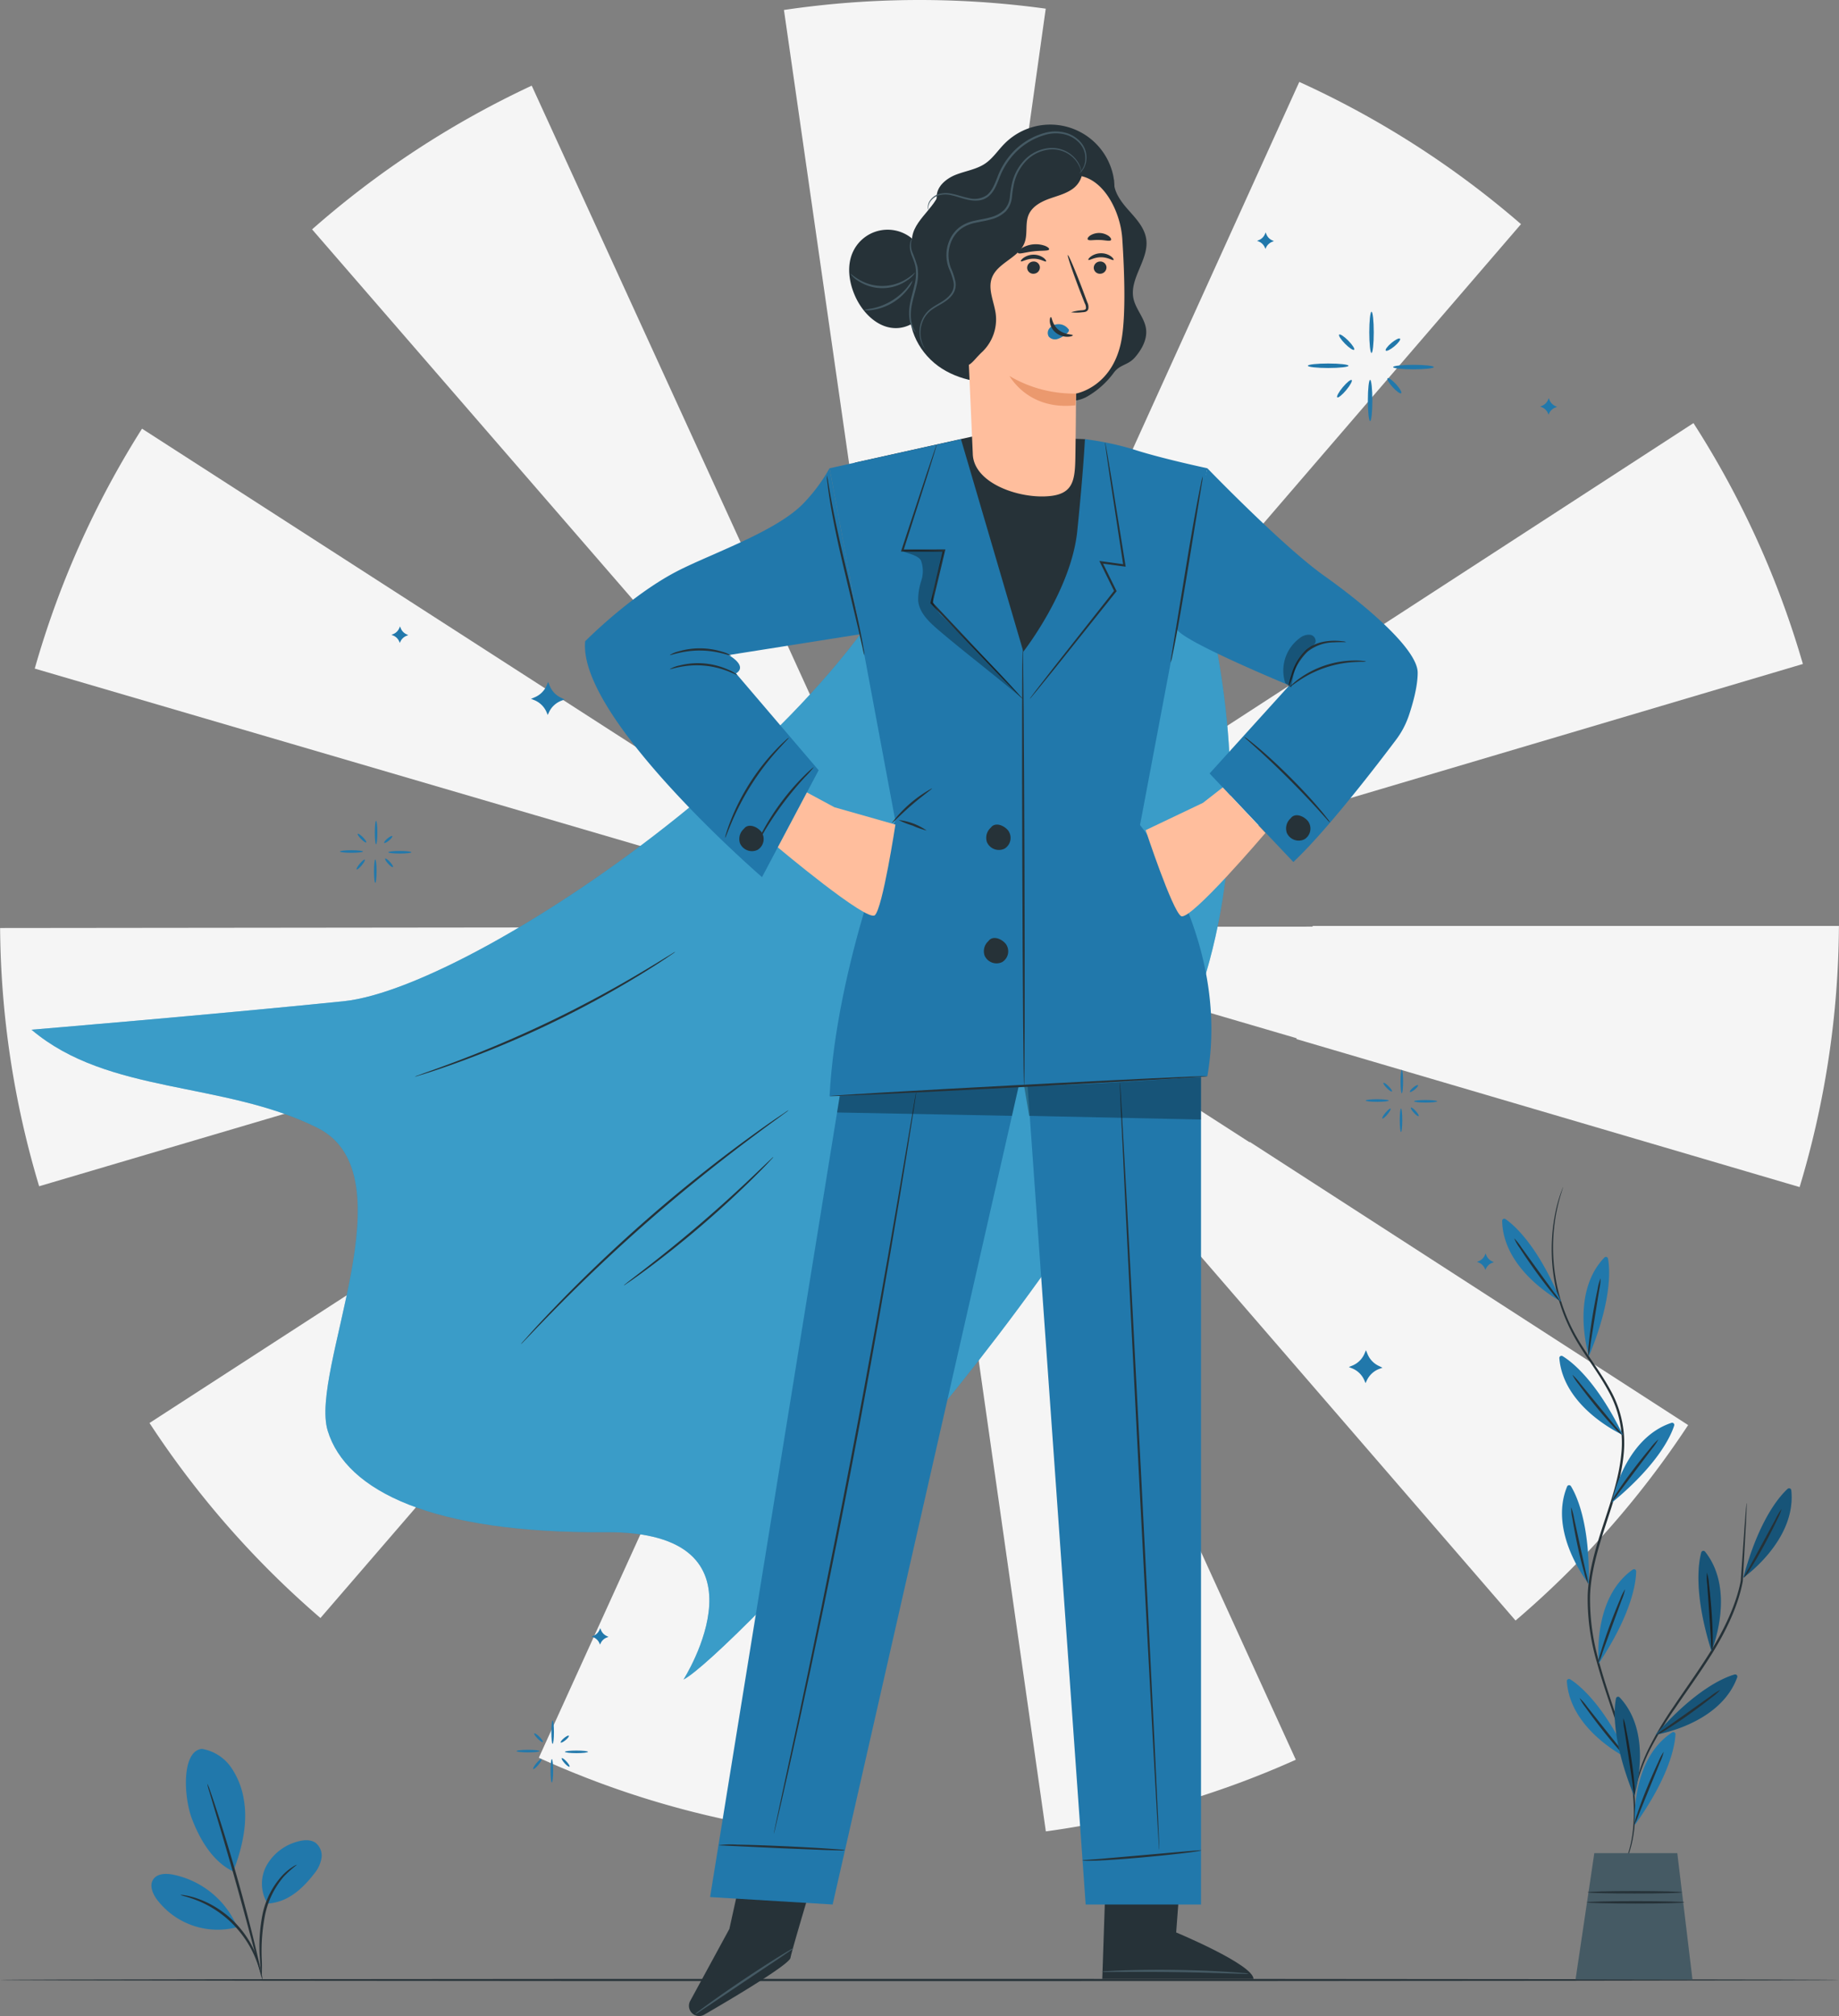 <svg xmlns="http://www.w3.org/2000/svg" width="490.662" height="537.578" viewBox="0 0 490.662 537.578">
  <rect x="0" y="0" width="490.662" height="537.578" fill="#808080" stroke="none"/>
  <g id="Group_6975" data-name="Group 6975" transform="translate(-31.002 -8.057)">
    <g id="Background_Complete" data-name="Background Complete" transform="translate(31.028 8.057)">
      <g id="Group_6040" data-name="Group 6040">
        <path id="Path_18260" data-name="Path 18260" d="M249.111,228.5l0,.011.025.016Z" transform="translate(-4.802 18.449)" fill="#f5f5f5"/>
        <path id="Path_18261" data-name="Path 18261" d="M249.238,228.666l-.054.062h.134Z" transform="translate(-4.793 18.469)" fill="#f5f5f5"/>
        <path id="Path_18262" data-name="Path 18262" d="M249.393,228.713l0,.01h.033Z" transform="translate(-4.768 18.475)" fill="#f5f5f5"/>
        <path id="Path_18263" data-name="Path 18263" d="M249.313,228.721l.077,0-.055-.03Z" transform="translate(-4.778 18.473)" fill="#f5f5f5"/>
        <path id="Path_18264" data-name="Path 18264" d="M249.124,228.7l-.011-.07-.366-.107.327.21Z" transform="translate(-4.846 18.452)" fill="#f5f5f5"/>
        <path id="Path_18265" data-name="Path 18265" d="M249.094,228.625l-.009.063.047-.03Z" transform="translate(-4.805 18.464)" fill="#f5f5f5"/>
        <path id="Path_18266" data-name="Path 18266" d="M249.374,228.65l-.017.02.022.014Z" transform="translate(-4.772 18.467)" fill="#f5f5f5"/>
        <path id="Path_18267" data-name="Path 18267" d="M249.32,228.691l-.022-.006.013.028Z" transform="translate(-4.78 18.472)" fill="#f5f5f5"/>
        <path id="Path_18268" data-name="Path 18268" d="M249.132,228.654l.019-.013-.028-.008Z" transform="translate(-4.801 18.465)" fill="#f5f5f5"/>
        <path id="Path_18269" data-name="Path 18269" d="M249.353,228.625l-.045.013.029.019Z" transform="translate(-4.778 18.464)" fill="#f5f5f5"/>
        <path id="Path_18270" data-name="Path 18270" d="M238.21,150.247l14.81,103.813L267.7,150.227l.232.033,19.63-139.89a246.852,246.852,0,0,0-69.845.347L237.778,150.31Z" transform="translate(-8.577 -8.057)" fill="#f5f5f5"/>
        <path id="Path_18271" data-name="Path 18271" d="M293.167,156.472l-43.73,96.109,161.115-187.1A245.555,245.555,0,0,0,351.4,27.556L292.934,156.367Z" transform="translate(-4.763 -5.712)" fill="#f5f5f5"/>
        <path id="Path_18272" data-name="Path 18272" d="M173.023,213.377l100.659,29.472h-.4l.971.285-.012.009.019-.007h0l.044-.03,0,.016.067-.02-.009-.019.015.018.021-.007-.009.02.025.03.054-.063.08.062h-.133l.069.058.056-.041-.012.029.047-.013,0-.007.006,0,.06-.018,0,.024.041-.036.024.007-.063.041.408.177-.334-.215L375.973,272.8c-.02.073-.043.146-.062.218l134.25,39.463a245.27,245.27,0,0,0,10.488-69.628H380.226v.183l-105.5.112h-.035l.011,0-.044-.028.012-.1.463-.138-.38.246.937-.277h-.456L511.03,173a244.1,244.1,0,0,0-29.192-64.23L275.181,242.849h-.363l.151-.176-.27.176h0l0-.018-.022.018.1-.569-.194.428.02.141-.125.093-.043-.093h-.087l.02-.143-.167-.365.067.469.036.039h-.029l0,.015-.214-.138.108.123h-.351L67.9,110.252a244.025,244.025,0,0,0-28.622,63.976l133.74,39.152Zm101.634,29.758.031.009h-.033Zm-.09.006.022-.026.055.03Zm.066-.076,0,.034-.022-.015Zm-.027-.029-.016.033-.029-.019Zm-.035.074-.009.024-.012-.029Zm-.208-.043-.009-.02.028.008Zm-.024-.173.024.027-.025-.016Zm-.019.142.038.034-.047.029Zm-.021-.006.01.071-.049.031-.327-.209Z" transform="translate(-30.032 4.053)" fill="#f5f5f5"/>
        <path id="Path_18273" data-name="Path 18273" d="M197.208,172.713l69.072,79.7-43.813-96,.034-.016L163.932,28.445a245.61,245.61,0,0,0-58.6,38.325l91.859,105.957Z" transform="translate(-22.09 -5.606)" fill="#f5f5f5"/>
        <path id="Path_18274" data-name="Path 18274" d="M455.124,361.478,338.163,285.97c-.021.031-.04.062-.059.093L249.62,229.086l69,79.59-.169.147L409.077,413.6A246.655,246.655,0,0,0,455.124,361.478Z" transform="translate(-4.741 18.52)" fill="#f5f5f5"/>
        <path id="Path_18275" data-name="Path 18275" d="M249.364,228.929l0-.007-.017-.01Z" transform="translate(-4.773 18.499)" fill="#f5f5f5"/>
        <path id="Path_18276" data-name="Path 18276" d="M249.145,228.745l-.012.029-.041-.026.013.08.008-.01,0,.009.07-.02-.036-.024.025-.03.019,0-.008-.017.015-.018h-.107Z" transform="translate(-4.805 18.476)" fill="#f5f5f5"/>
        <path id="Path_18277" data-name="Path 18277" d="M248.687,228.965l.422-.125.014-.1-.025-.016Z" transform="translate(-4.853 18.476)" fill="#f5f5f5"/>
        <path id="Path_18278" data-name="Path 18278" d="M270.755,229.119l-88.262,57.263c-.069-.109-.139-.215-.207-.324L66.608,360.921a246.637,246.637,0,0,0,45.612,52L215.357,293.451Z" transform="translate(-26.746 18.524)" fill="#f5f5f5"/>
        <path id="Path_18279" data-name="Path 18279" d="M174.076,258.685l101.156-29.963-244.207.261a245.2,245.2,0,0,0,10.418,68.858L174.081,258.7Z" transform="translate(-31.025 18.476)" fill="#f5f5f5"/>
        <path id="Path_18280" data-name="Path 18280" d="M159.333,450.146A243.574,243.574,0,0,0,225.8,469.59l33.956-240.154Z" transform="translate(-15.597 18.562)" fill="#f5f5f5"/>
        <path id="Path_18281" data-name="Path 18281" d="M249.381,228.813l.007-.046-.028.019Z" transform="translate(-4.772 18.482)" fill="#f5f5f5"/>
        <path id="Path_18282" data-name="Path 18282" d="M283.772,469.787a243.563,243.563,0,0,0,66.691-19.111L249.481,229.419Z" transform="translate(-4.757 18.56)" fill="#f5f5f5"/>
        <path id="Path_18283" data-name="Path 18283" d="M249.141,229.1l.113.792.107-.764-.116-.257Z" transform="translate(-4.798 18.495)" fill="#f5f5f5"/>
        <path id="Path_18284" data-name="Path 18284" d="M249.348,228.793l-.014.009.021.005Z" transform="translate(-4.775 18.485)" fill="#f5f5f5"/>
      </g>
    </g>
    <g id="Floor" transform="translate(31.002 535.73)">
      <g id="Group_6042" data-name="Group 6042">
        <g id="Group_6041" data-name="Group 6041">
          <path id="Path_18285" data-name="Path 18285" d="M521.664,479.384c0,.161-109.848.292-245.321.292-135.519,0-245.342-.131-245.342-.292s109.823-.292,245.342-.292C411.817,479.092,521.664,479.223,521.664,479.384Z" transform="translate(-31.002 -479.092)" fill="#263238"/>
        </g>
      </g>
    </g>
    <g id="Character" transform="translate(39.404 41.311)">
      <g id="Group_6243" data-name="Group 6243">
        <g id="Group_6056" data-name="Group 6056" transform="translate(0 89.383)">
          <g id="Group_6049" data-name="Group 6049">
            <g id="Group_6045" data-name="Group 6045">
              <g id="Group_6044" data-name="Group 6044">
                <g id="Group_6043" data-name="Group 6043">
                  <path id="Path_18286" data-name="Path 18286" d="M339.641,117.531s35.561,76.132,8.8,147.13S223.368,437.369,212.468,442.745c0,0,25.223-39.621-20.816-39.295s-69.169-10.886-74.114-27.033,22.354-68.276-2.758-80.8-55.748-8.774-76.277-26.15c0,0,47.891-3.986,83.238-7.587,37.123-3.782,148.65-81.473,157.658-138.618" transform="translate(-38.502 -117.531)" fill="#2178ab"/>
                </g>
              </g>
            </g>
            <g id="Group_6048" data-name="Group 6048" opacity="0.4">
              <g id="Group_6047" data-name="Group 6047">
                <g id="Group_6046" data-name="Group 6046">
                  <path id="Path_18287" data-name="Path 18287" d="M339.641,117.531s35.561,76.132,8.8,147.13S223.368,437.369,212.468,442.745c0,0,25.223-39.621-20.816-39.295s-69.169-10.886-74.114-27.033,22.354-68.276-2.758-80.8-55.748-8.774-76.277-26.15c0,0,47.891-3.986,83.238-7.587,37.123-3.782,148.65-81.473,157.658-138.618" transform="translate(-38.502 -117.531)" fill="#5fd3f3"/>
                </g>
              </g>
            </g>
          </g>
          <g id="Group_6051" data-name="Group 6051" transform="translate(102.305 131.165)">
            <g id="Group_6050" data-name="Group 6050">
              <path id="Path_18288" data-name="Path 18288" d="M199.283,234.619a3.968,3.968,0,0,1-.627.474l-1.864,1.264c-1.621,1.1-4.006,2.619-6.988,4.446a270.565,270.565,0,0,1-49.22,23.58c-3.292,1.18-5.974,2.083-7.843,2.661-.889.272-1.6.491-2.152.66a4.132,4.132,0,0,1-.763.193,3.821,3.821,0,0,1,.726-.3l2.117-.763c1.845-.643,4.5-1.605,7.772-2.833,6.54-2.449,15.484-6.085,25.1-10.686s18.044-9.3,24.052-12.86c3-1.779,5.421-3.248,7.078-4.283l1.921-1.172A3.977,3.977,0,0,1,199.283,234.619Z" transform="translate(-129.826 -234.618)" fill="#263238"/>
            </g>
          </g>
          <g id="Group_6053" data-name="Group 6053" transform="translate(130.585 173.399)">
            <g id="Group_6052" data-name="Group 6052">
              <path id="Path_18289" data-name="Path 18289" d="M226.5,272.319a6.184,6.184,0,0,1-.756.6l-2.234,1.638c-1.95,1.4-4.753,3.466-8.19,6.046-6.875,5.158-16.209,12.506-26.088,21.13s-18.413,16.9-24.448,23.015c-3.019,3.058-5.439,5.559-7.092,7.3l-1.922,1.992a5.971,5.971,0,0,1-.7.669,5.937,5.937,0,0,1,.613-.747l1.844-2.068c1.6-1.792,3.978-4.339,6.962-7.436,5.965-6.2,14.47-14.521,24.36-23.168s19.283-15.943,26.227-21.02c3.471-2.541,6.313-4.553,8.305-5.9l2.3-1.548A6.032,6.032,0,0,1,226.5,272.319Z" transform="translate(-155.07 -272.318)" fill="#263238"/>
            </g>
          </g>
          <g id="Group_6055" data-name="Group 6055" transform="translate(158.045 185.882)">
            <g id="Group_6054" data-name="Group 6054">
              <path id="Path_18290" data-name="Path 18290" d="M219.468,283.462a1.905,1.905,0,0,1-.336.42c-.285.307-.628.679-1.043,1.125-.912.97-2.262,2.347-3.956,4.022-3.385,3.351-8.186,7.861-13.7,12.6s-10.708,8.794-14.535,11.629c-1.913,1.42-3.478,2.545-4.576,3.3-.5.343-.923.626-1.27.86a1.87,1.87,0,0,1-.466.268c-.012-.016.125-.141.4-.363.329-.258.727-.571,1.205-.948l4.461-3.444c3.758-2.916,8.894-7.017,14.405-11.743s10.34-9.178,13.795-12.449l4.082-3.886,1.12-1.047A1.863,1.863,0,0,1,219.468,283.462Z" transform="translate(-179.583 -283.461)" fill="#263238"/>
            </g>
          </g>
        </g>
        <g id="Group_6083" data-name="Group 6083" transform="translate(175.416 229.489)">
          <g id="Group_6061" data-name="Group 6061" transform="translate(0 225.666)">
            <g id="Group_6058" data-name="Group 6058">
              <g id="Group_6057" data-name="Group 6057">
                <path id="Path_18291" data-name="Path 18291" d="M211.614,444.043l-5.738,25.937-10.454,19.207a2.723,2.723,0,0,0,1.256,3.775h0a2.708,2.708,0,0,0,2.489-.112c4.863-2.811,22.7-13.237,23.016-15.158.364-2.226,7.869-26.959,7.869-26.959Z" transform="translate(-195.09 -444.043)" fill="#263238"/>
              </g>
            </g>
            <g id="Group_6060" data-name="Group 6060" transform="translate(1.613 31.05)">
              <g id="Group_6059" data-name="Group 6059">
                <path id="Path_18292" data-name="Path 18292" d="M222.856,471.764a5.193,5.193,0,0,1-.989.765l-2.807,1.913-9.311,6.229-9.3,6.252-2.835,1.872a5.2,5.2,0,0,1-1.083.625,5.209,5.209,0,0,1,.952-.811c.635-.491,1.568-1.182,2.73-2.023,2.325-1.684,5.572-3.958,9.21-6.4s6.974-4.581,9.412-6.092c1.22-.756,2.214-1.357,2.909-1.758A5.174,5.174,0,0,1,222.856,471.764Z" transform="translate(-196.53 -471.761)" fill="#455a64"/>
              </g>
            </g>
          </g>
          <g id="Group_6067" data-name="Group 6067" transform="translate(110.067 230.988)">
            <g id="Group_6064" data-name="Group 6064" transform="translate(0.213)">
              <g id="Group_6063" data-name="Group 6063">
                <g id="Group_6062" data-name="Group 6062">
                  <path id="Path_18293" data-name="Path 18293" d="M314.8,449.629l-1.55,20.727s20.546,8.536,20.633,12.394H293.533l1.143-33.956Z" transform="translate(-293.533 -448.794)" fill="#263238"/>
                </g>
              </g>
            </g>
            <g id="Group_6066" data-name="Group 6066" transform="translate(0 31.519)">
              <g id="Group_6065" data-name="Group 6065">
                <path id="Path_18294" data-name="Path 18294" d="M332.637,477.988a7.7,7.7,0,0,1-1.548.023l-4.21-.128c-3.553-.119-8.462-.266-13.885-.342s-10.335-.062-13.891-.041l-4.212.012a7.881,7.881,0,0,1-1.547-.066,7.875,7.875,0,0,1,1.54-.16c.994-.068,2.432-.137,4.21-.2,3.558-.127,8.475-.2,13.908-.129s10.344.288,13.9.512c1.777.111,3.213.22,4.2.314A7.932,7.932,0,0,1,332.637,477.988Z" transform="translate(-293.343 -476.93)" fill="#455a64"/>
              </g>
            </g>
          </g>
          <g id="Group_6069" data-name="Group 6069" transform="translate(5.637 23.202)">
            <g id="Group_6068" data-name="Group 6068">
              <path id="Path_18295" data-name="Path 18295" d="M235.738,263.311,200.122,483.223l32.7,1.979,50.485-221.891Z" transform="translate(-200.122 -263.311)" fill="#2178ab"/>
            </g>
          </g>
          <g id="Group_6071" data-name="Group 6071" transform="translate(89.421)">
            <g id="Group_6070" data-name="Group 6070">
              <path id="Path_18296" data-name="Path 18296" d="M274.913,256.216,291.34,487.693h30.775V242.6Z" transform="translate(-274.913 -242.599)" fill="#2178ab"/>
            </g>
          </g>
          <g id="Group_6073" data-name="Group 6073" transform="translate(114.969 25.812)">
            <g id="Group_6072" data-name="Group 6072">
              <path id="Path_18297" data-name="Path 18297" d="M308.238,470.447c-.162.009-2.644-45.836-5.546-102.382-2.9-56.568-5.125-102.416-4.965-102.424s2.644,45.826,5.547,102.393C306.176,424.581,308.4,470.439,308.238,470.447Z" transform="translate(-297.719 -265.641)" fill="#263238"/>
            </g>
          </g>
          <g id="Group_6075" data-name="Group 6075" transform="translate(105.008 230.611)">
            <g id="Group_6074" data-name="Group 6074">
              <path id="Path_18298" data-name="Path 18298" d="M320.441,448.465a.044.044,0,0,1,.03-.008c.008,0,.034,0,0,.043a.188.188,0,0,1-.04.02,1.412,1.412,0,0,1-.235.074c-.208.05-.516.109-.915.175-.8.13-1.951.289-3.38.463-2.86.348-6.815.765-11.192,1.155-8.743.793-15.9,1.121-15.886.716a1.811,1.811,0,0,1,.323-.011l.92-.047,3.393-.259,11.2-.979,11.2-.985C318.7,448.576,320.567,448.441,320.441,448.465Z" transform="translate(-288.827 -448.457)" fill="#263238"/>
            </g>
          </g>
          <g id="Group_6077" data-name="Group 6077" transform="translate(22.63 28.38)">
            <g id="Group_6076" data-name="Group 6076">
              <path id="Path_18299" data-name="Path 18299" d="M253.3,267.933s-.009.177-.054.519c-.053.365-.123.867-.215,1.512-.206,1.355-.5,3.307-.882,5.806-.774,5.041-1.943,12.328-3.428,21.326-2.973,17.994-7.3,42.819-12.541,70.15s-10.435,52-14.339,69.816c-1.954,8.907-3.567,16.108-4.716,21.076-.574,2.462-1.021,4.385-1.331,5.72-.153.632-.273,1.125-.362,1.484-.084.334-.142.5-.142.5s.019-.176.085-.514c.073-.362.174-.859.3-1.5.286-1.341.7-3.271,1.224-5.743,1.077-5.012,2.624-12.22,4.535-21.114,3.8-17.835,8.917-42.506,14.17-69.839S245.24,315,248.315,297.028c1.521-8.971,2.755-16.238,3.612-21.294.426-2.493.758-4.438.989-5.789.117-.64.207-1.139.272-1.5C253.253,268.1,253.3,267.933,253.3,267.933Z" transform="translate(-215.291 -267.933)" fill="#263238"/>
            </g>
          </g>
          <g id="Group_6079" data-name="Group 6079" transform="translate(7.876 229.112)">
            <g id="Group_6078" data-name="Group 6078">
              <path id="Path_18300" data-name="Path 18300" d="M235.879,448.626a5.851,5.851,0,0,1-1.332.047l-3.621-.087c-3.186-.127-7.341-.291-11.935-.476l-11.932-.561c-1.429-.067-2.638-.125-3.613-.173a10.232,10.232,0,0,1-1.326-.077,23.6,23.6,0,0,1,4.951-.162c3.059.043,7.283.183,11.945.391s8.878.445,11.929.647c1.526.1,2.76.194,3.613.271A5.96,5.96,0,0,1,235.879,448.626Z" transform="translate(-202.121 -447.119)" fill="#263238"/>
            </g>
          </g>
          <g id="Group_6082" data-name="Group 6082" transform="translate(39.52 24.468)">
            <g id="Group_6080" data-name="Group 6080" transform="translate(0 2.365)" opacity="0.3">
              <path id="Path_18301" data-name="Path 18301" d="M230.368,273.62l.707-4.366,47.748-2.7-1.8,7.967Z" transform="translate(-230.368 -266.552)"/>
            </g>
            <g id="Group_6081" data-name="Group 6081" transform="translate(49.9)" opacity="0.3">
              <path id="Path_18302" data-name="Path 18302" d="M276.265,274.774l-1.352-8,47.2-2.331-.015,11.316Z" transform="translate(-274.913 -264.441)"/>
            </g>
          </g>
        </g>
        <g id="Group_6132" data-name="Group 6132" transform="translate(147.67 82.693)">
          <g id="Group_6084" data-name="Group 6084" transform="translate(72.058 0)">
            <path id="Path_18303" data-name="Path 18303" d="M234.646,118.973l33.332-7.413,28.007,1.159,24.418,7.758-13.891,69.663-53.159,4.71Z" transform="translate(-234.646 -111.559)" fill="#263238"/>
          </g>
          <g id="Group_6086" data-name="Group 6086" transform="translate(65.262 1.159)">
            <g id="Group_6085" data-name="Group 6085">
              <path id="Path_18304" data-name="Path 18304" d="M263.64,112.594l-35.061,7.758,17.531,93.913s-15.652,38.121-17.531,73.5l51.905-2.736s3.572-46.675,2.347-64.64-2.041-49.407-2.041-49.407Z" transform="translate(-228.579 -112.594)" fill="#2178ab"/>
            </g>
          </g>
          <g id="Group_6088" data-name="Group 6088" transform="translate(0 8.917)">
            <g id="Group_6087" data-name="Group 6087">
              <path id="Path_18305" data-name="Path 18305" d="M170.384,165.642s11.9-12.071,24.31-18.556c9.155-4.786,27.08-10.783,34.2-18.5a45.976,45.976,0,0,0,6.688-9.072l8.261,44.251-35.19,5.564s5.234,2.859,1.968,4.9l22.049,25.815L217.564,228.54S168.343,186.058,170.384,165.642Z" transform="translate(-170.322 -119.519)" fill="#2178ab"/>
            </g>
          </g>
          <g id="Group_6090" data-name="Group 6090" transform="translate(116.967 1.159)">
            <g id="Group_6089" data-name="Group 6089">
              <path id="Path_18306" data-name="Path 18306" d="M291.165,112.594a78.64,78.64,0,0,1,12.594,2.616c7.456,2.469,20.071,5.142,20.071,5.142L305.864,215.49s24.363,30.117,17.965,66.964c0,0-33.662,2.656-48.9,2.577l-.2-115.771s12.756-16.242,14.39-32.167S291.165,112.594,291.165,112.594Z" transform="translate(-274.734 -112.594)" fill="#2178ab"/>
            </g>
          </g>
          <g id="Group_6092" data-name="Group 6092" transform="translate(157.816 8.917)">
            <g id="Group_6091" data-name="Group 6091">
              <path id="Path_18307" data-name="Path 18307" d="M319.445,119.519s20.09,20.806,31.147,28.655,24.969,19.61,24.969,25.856c0,3.678-1.3,8.285-2.367,11.451a22.93,22.93,0,0,1-3.407,6.436c-5.069,6.74-18.519,24.271-27.4,32.59l-22.35-23.6,21.279-23.488s-28.566-11.776-29.977-14.983S319.445,119.519,319.445,119.519Z" transform="translate(-311.198 -119.519)" fill="#2178ab"/>
            </g>
          </g>
          <g id="Group_6094" data-name="Group 6094" transform="translate(84.315 2.589)">
            <g id="Group_6093" data-name="Group 6093">
              <path id="Path_18308" data-name="Path 18308" d="M278.02,181.66a3.515,3.515,0,0,1-.511-.464l-1.4-1.4c-1.243-1.282-2.985-3.076-5.146-5.3l-17.425-18.213-.106-.112.037-.151c.737-3.094,1.51-6.342,2.3-9.678q.518-2.166,1.023-4.277l.282.357-11.112-.017h-.379l.118-.358c2.709-8.21,5.031-15.245,6.695-20.291.83-2.447,1.493-4.408,1.97-5.817l.547-1.541a2.559,2.559,0,0,1,.218-.522,2.608,2.608,0,0,1-.13.55c-.12.4-.273.922-.463,1.569-.441,1.42-1.056,3.4-1.822,5.867-1.614,5.06-3.867,12.118-6.494,20.355l-.261-.358,11.112-.017h.367l-.085.358q-.5,2.109-1.021,4.278c-.8,3.334-1.576,6.581-2.318,9.674l-.071-.261,17.279,18.353,5.024,5.416,1.331,1.472A3.721,3.721,0,0,1,278.02,181.66Z" transform="translate(-245.587 -113.87)" fill="#263238"/>
            </g>
          </g>
          <g id="Group_6096" data-name="Group 6096" transform="translate(116.633 56.937)">
            <g id="Group_6095" data-name="Group 6095">
              <path id="Path_18309" data-name="Path 18309" d="M274.97,279.045c-.162,0-.376-26.116-.479-58.327s-.056-58.332.106-58.333.375,26.111.477,58.332S275.131,279.045,274.97,279.045Z" transform="translate(-274.436 -162.385)" fill="#263238"/>
            </g>
          </g>
          <g id="Group_6098" data-name="Group 6098" transform="translate(118.689 2.007)">
            <g id="Group_6097" data-name="Group 6097">
              <path id="Path_18310" data-name="Path 18310" d="M296.357,113.351a3.164,3.164,0,0,1,.15.631c.087.469.2,1.078.337,1.837.282,1.666.676,3.985,1.162,6.859.953,5.908,2.272,14.086,3.781,23.45l.062.378-.381-.052-6.188-.83.3-.417c.4.819.835,1.694,1.27,2.578l2.5,5.076.081.165-.114.143c-6.458,8.072-12.173,15.217-16.319,20.4-2.044,2.517-3.7,4.555-4.887,6.016-.556.664-1,1.2-1.34,1.605a3.654,3.654,0,0,1-.494.534,3.694,3.694,0,0,1,.409-.6l1.26-1.669,4.749-6.123,16.168-20.521-.032.308-2.5-5.074c-.434-.884-.865-1.76-1.267-2.579l-.242-.491.541.074,6.188.844-.32.326c-1.431-9.378-2.678-17.567-3.581-23.481-.417-2.886-.753-5.215-.995-6.886-.1-.764-.18-1.378-.241-1.852A3.212,3.212,0,0,1,296.357,113.351Z" transform="translate(-276.271 -113.351)" fill="#263238"/>
            </g>
          </g>
          <g id="Group_6099" data-name="Group 6099" transform="translate(106.417 134.172)">
            <path id="Path_18311" data-name="Path 18311" d="M271.187,232.912c-1.186-1.453-3.506-2.292-4.621-.784l.043-.025a3.6,3.6,0,0,0-1.074,3.94,3.476,3.476,0,0,0,4.682,1.705A3.353,3.353,0,0,0,271.187,232.912Z" transform="translate(-265.316 -231.33)" fill="#263238"/>
          </g>
          <g id="Group_6100" data-name="Group 6100" transform="translate(107.047 103.931)">
            <path id="Path_18312" data-name="Path 18312" d="M271.75,205.917c-1.187-1.453-3.506-2.293-4.621-.784l.043-.026a3.6,3.6,0,0,0-1.074,3.94,3.476,3.476,0,0,0,4.68,1.706A3.354,3.354,0,0,0,271.75,205.917Z" transform="translate(-265.879 -204.335)" fill="#263238"/>
          </g>
          <g id="Group_6101" data-name="Group 6101" transform="translate(187.05 101.442)">
            <path id="Path_18313" data-name="Path 18313" d="M343.166,203.694c-1.187-1.452-3.506-2.292-4.621-.783l.043-.026a3.6,3.6,0,0,0-1.074,3.94,3.475,3.475,0,0,0,4.68,1.705A3.353,3.353,0,0,0,343.166,203.694Z" transform="translate(-337.295 -202.112)" fill="#263238"/>
          </g>
          <g id="Group_6102" data-name="Group 6102" transform="translate(41.164 104.243)">
            <path id="Path_18314" data-name="Path 18314" d="M212.938,206.2c-1.186-1.453-3.506-2.293-4.621-.784l.043-.026a3.6,3.6,0,0,0-1.074,3.94,3.476,3.476,0,0,0,4.681,1.706A3.353,3.353,0,0,0,212.938,206.2Z" transform="translate(-207.067 -204.614)" fill="#263238"/>
          </g>
          <g id="Group_6104" data-name="Group 6104" transform="translate(22.622 60.893)">
            <g id="Group_6103" data-name="Group 6103">
              <path id="Path_18315" data-name="Path 18315" d="M208.535,169.078c-.072.186-3.726-2.1-8.859-2.509-5.13-.483-9.122,1.139-9.16.942a8.3,8.3,0,0,1,2.573-.981,19.882,19.882,0,0,1,13.08,1.137A8.271,8.271,0,0,1,208.535,169.078Z" transform="translate(-190.516 -165.916)" fill="#263238"/>
            </g>
          </g>
          <g id="Group_6106" data-name="Group 6106" transform="translate(22.622 56.93)">
            <g id="Group_6105" data-name="Group 6105">
              <path id="Path_18316" data-name="Path 18316" d="M190.516,164.182a7.285,7.285,0,0,1,2.275-.963,20.1,20.1,0,0,1,11.808.1,7.274,7.274,0,0,1,2.26,1c-.056.185-3.559-1.341-8.162-1.35C194.1,162.9,190.568,164.367,190.516,164.182Z" transform="translate(-190.515 -162.379)" fill="#263238"/>
            </g>
          </g>
          <g id="Group_6108" data-name="Group 6108" transform="translate(64.529 10.819)">
            <g id="Group_6107" data-name="Group 6107">
              <path id="Path_18317" data-name="Path 18317" d="M237.981,169.262a12.336,12.336,0,0,1-.479-1.872c-.295-1.307-.686-3.037-1.157-5.131-1.051-4.41-2.462-10.335-4.022-16.883-1.567-6.6-2.813-12.621-3.51-17.015-.353-2.2-.6-3.979-.727-5.216a12.268,12.268,0,0,1-.149-1.928,12.2,12.2,0,0,1,.374,1.9c.195,1.226.5,2.994.909,5.177.8,4.366,2.1,10.357,3.671,16.953s2.974,12.57,3.857,16.929c.444,2.178.78,3.945.977,5.174A12.281,12.281,0,0,1,237.981,169.262Z" transform="translate(-227.925 -121.217)" fill="#263238"/>
            </g>
          </g>
          <g id="Group_6110" data-name="Group 6110" transform="translate(156.266 11.07)">
            <g id="Group_6109" data-name="Group 6109">
              <path id="Path_18318" data-name="Path 18318" d="M318.374,121.441a13.121,13.121,0,0,1-.248,1.969c-.22,1.353-.511,3.152-.865,5.331-.751,4.59-1.76,10.762-2.875,17.584-1.128,6.87-2.2,13.081-3.046,17.565-.422,2.242-.779,4.053-1.046,5.3a12.923,12.923,0,0,1-.471,1.927,12.978,12.978,0,0,1,.246-1.968c.22-1.353.511-3.152.864-5.331.751-4.59,1.76-10.763,2.877-17.588,1.127-6.867,2.2-13.079,3.045-17.562.422-2.242.779-4.053,1.046-5.3A12.576,12.576,0,0,1,318.374,121.441Z" transform="translate(-309.815 -121.441)" fill="#263238"/>
            </g>
          </g>
          <g id="Group_6112" data-name="Group 6112" transform="translate(187.678 54.912)">
            <g id="Group_6111" data-name="Group 6111">
              <path id="Path_18319" data-name="Path 18319" d="M353.214,160.9c-.007.1-1.245-.012-3.222.1a11.571,11.571,0,0,0-7.046,2.5A15.594,15.594,0,0,0,339,169.959a24.99,24.99,0,0,1-1.13,3.028,13.863,13.863,0,0,1,.739-3.161,14.649,14.649,0,0,1,3.956-6.776,9.489,9.489,0,0,1,3.887-2.023,14.344,14.344,0,0,1,3.528-.448,17.241,17.241,0,0,1,2.378.137A2.427,2.427,0,0,1,353.214,160.9Z" transform="translate(-337.855 -160.577)" fill="#263238"/>
            </g>
          </g>
          <g id="Group_6114" data-name="Group 6114" transform="translate(188.084 60.183)">
            <g id="Group_6113" data-name="Group 6113">
              <path id="Path_18320" data-name="Path 18320" d="M358.51,165.558c-.008.1-1.238.018-3.207.138a29.4,29.4,0,0,0-14.433,4.8c-1.648,1.084-2.584,1.885-2.649,1.81-.027-.03.183-.257.587-.644a17.6,17.6,0,0,1,1.828-1.506,25.683,25.683,0,0,1,14.652-4.872,17.728,17.728,0,0,1,2.366.11A2.549,2.549,0,0,1,358.51,165.558Z" transform="translate(-338.218 -165.282)" fill="#263238"/>
            </g>
          </g>
          <g id="Group_6116" data-name="Group 6116" transform="translate(83.677 102.674)">
            <g id="Group_6115" data-name="Group 6115">
              <path id="Path_18321" data-name="Path 18321" d="M252.521,206.057a21.78,21.78,0,0,1-3.781-1.326,21.743,21.743,0,0,1-3.723-1.48,16.283,16.283,0,0,1,7.5,2.806Z" transform="translate(-245.017 -203.213)" fill="#263238"/>
            </g>
          </g>
          <g id="Group_6118" data-name="Group 6118" transform="translate(81.892 94.245)">
            <g id="Group_6117" data-name="Group 6117">
              <path id="Path_18322" data-name="Path 18322" d="M254.148,195.7c.094.146-2.525,1.935-5.472,4.483s-5.118,4.861-5.247,4.746a33.418,33.418,0,0,1,10.72-9.23Z" transform="translate(-243.424 -195.689)" fill="#263238"/>
            </g>
          </g>
          <g id="Group_6120" data-name="Group 6120" transform="translate(65.262 171.003)">
            <g id="Group_6119" data-name="Group 6119">
              <path id="Path_18323" data-name="Path 18323" d="M329.379,264.224c.009.161-22.552,1.481-50.383,2.947s-50.409,2.526-50.418,2.365,22.547-1.48,50.387-2.947S329.372,264.064,329.379,264.224Z" transform="translate(-228.579 -264.208)" fill="#263238"/>
            </g>
          </g>
          <g id="Group_6121" data-name="Group 6121" transform="translate(67.973 176.332)">
            <path id="Path_18324" data-name="Path 18324" d="M231,268.964" transform="translate(-230.999 -268.964)" fill="none" stroke="#263238" stroke-miterlimit="10" stroke-width="0.05"/>
          </g>
          <g id="Group_6123" data-name="Group 6123" transform="translate(186.309 53.284)" opacity="0.3">
            <g id="Group_6122" data-name="Group 6122">
              <path id="Path_18325" data-name="Path 18325" d="M337.174,172.015a10.732,10.732,0,0,1,3.942-12.029,3.759,3.759,0,0,1,2.711-.823,1.7,1.7,0,0,1,1.392,2.116,3.11,3.11,0,0,1-1.37,1.205,9.739,9.739,0,0,0-3.672,4.785,29.041,29.041,0,0,0-1.4,5.961" transform="translate(-336.634 -159.123)"/>
            </g>
          </g>
          <g id="Group_6125" data-name="Group 6125" transform="translate(84.694 30.705)" opacity="0.3">
            <g id="Group_6124" data-name="Group 6124">
              <path id="Path_18326" data-name="Path 18326" d="M245.925,139.109c.211.6,4.215,1.06,4.974,2.717a8.28,8.28,0,0,1,.059,5.36,16.056,16.056,0,0,0-.818,5.373c.342,3.25,3.007,5.7,5.491,7.819,6.947,5.931,15.4,12.333,22.348,18.264-6.234-7.371-14.288-14.947-21.129-21.758a9.416,9.416,0,0,1-2.526-3.41c-.58-1.694-.138-3.549.308-5.283q.884-3.446,1.77-6.894c.152-.59.491-1.589.569-1.914a14.546,14.546,0,0,0-2.51-.212,62.627,62.627,0,0,0-8.536-.062" transform="translate(-245.925 -138.968)"/>
            </g>
          </g>
          <g id="Group_6127" data-name="Group 6127" transform="translate(46.115 88.641)">
            <g id="Group_6126" data-name="Group 6126">
              <path id="Path_18327" data-name="Path 18327" d="M211.494,210.546a3.2,3.2,0,0,1,.357-.921c.261-.577.677-1.395,1.22-2.388a63.506,63.506,0,0,1,10.61-14.113c.8-.8,1.473-1.425,1.955-1.836s.757-.628.785-.6a30.913,30.913,0,0,1-2.442,2.72c-1.525,1.659-3.565,4.008-5.63,6.753s-3.751,5.358-4.92,7.283A31.505,31.505,0,0,1,211.494,210.546Z" transform="translate(-211.487 -190.686)" fill="#263238"/>
            </g>
          </g>
          <g id="Group_6129" data-name="Group 6129" transform="translate(37.386 80.75)">
            <g id="Group_6128" data-name="Group 6128">
              <path id="Path_18328" data-name="Path 18328" d="M220.732,183.644c.066.071-1.227,1.315-3.153,3.468a68.627,68.627,0,0,0-12.065,18.941c-1.137,2.656-1.717,4.353-1.81,4.323a5.29,5.29,0,0,1,.3-1.228c.223-.782.6-1.9,1.129-3.251a58.441,58.441,0,0,1,12.143-19.064c1.007-1.049,1.855-1.865,2.469-2.4A5.284,5.284,0,0,1,220.732,183.644Z" transform="translate(-203.695 -183.642)" fill="#263238"/>
            </g>
          </g>
          <g id="Group_6131" data-name="Group 6131" transform="translate(175.879 80.523)">
            <g id="Group_6130" data-name="Group 6130">
              <path id="Path_18329" data-name="Path 18329" d="M350.252,206.313a5.387,5.387,0,0,1-.9-.914l-2.327-2.577c-1.971-2.169-4.758-5.107-7.92-8.269s-6.114-5.934-8.288-7.9l-2.583-2.32a5.318,5.318,0,0,1-.915-.893,5.566,5.566,0,0,1,1.06.718c.656.5,1.591,1.233,2.71,2.184,2.251,1.892,5.249,4.632,8.429,7.8s5.92,6.162,7.818,8.407c.953,1.118,1.695,2.05,2.191,2.705A5.462,5.462,0,0,1,350.252,206.313Z" transform="translate(-327.323 -183.439)" fill="#263238"/>
            </g>
          </g>
        </g>
        <g id="Group_6133" data-name="Group 6133" transform="translate(199.122 178.048)">
          <path id="Path_18330" data-name="Path 18330" d="M224.017,196.679l7.338,3.952,16.276,4.623s-3.394,22.269-5.484,24.168-25.9-18.1-25.9-18.1Z" transform="translate(-216.251 -196.679)" fill="#ffbe9d"/>
        </g>
        <g id="Group_6134" data-name="Group 6134" transform="translate(297.272 176.711)">
          <path id="Path_18331" data-name="Path 18331" d="M324.435,195.486l-5.292,4.122-15.277,7.275s7.063,21.39,9.439,22.913,22.512-22.167,22.512-22.167Z" transform="translate(-303.866 -195.486)" fill="#ffbe9d"/>
        </g>
        <g id="Group_6242" data-name="Group 6242" transform="translate(218.164)">
          <g id="Group_6135" data-name="Group 6135" transform="translate(16.231 16.01)">
            <path id="Path_18332" data-name="Path 18332" d="M256.015,52.034c-.208,5.73-7.847,9.2-7.75,14.937.043,2.46,1.568,4.669,1.869,7.112.4,3.283-1.433,6.383-2.111,9.621-1.4,6.671,2.482,13.708,8.237,17.359s12.979,4.35,19.731,3.425" transform="translate(-247.738 -52.034)" fill="#263238"/>
          </g>
          <g id="Group_6230" data-name="Group 6230" transform="translate(22.432)">
            <g id="Group_6136" data-name="Group 6136" transform="translate(25.058 14.606)">
              <path id="Path_18333" data-name="Path 18333" d="M298.793,50.78c-.226,3.076,1.8,5.824,3.853,8.132s4.324,4.713,4.766,7.766c.785,5.41-4.512,10.434-3.419,15.79.585,2.871,2.935,5.178,3.354,8.077.406,2.8-1.1,5.55-2.961,7.685s-4.022,1.824-5.669,4.128a23.17,23.17,0,0,1-7.149,6.355c-5.936,3.25-13.061-1.453-15.924-2.3" transform="translate(-275.642 -50.78)" fill="#263238"/>
            </g>
            <g id="Group_6137" data-name="Group 6137">
              <path id="Path_18334" data-name="Path 18334" d="M254.2,57.052c-.08-2.789,2.5-4.946,5.1-5.968s5.484-1.407,7.8-2.965c2.05-1.38,3.427-3.532,5.162-5.292a17.181,17.181,0,0,1,28.894,7.883c1,3.973.316,8.671-2.816,11.311-3.634,3.064-9.024,2.384-13.68,1.431s-9.93-1.893-13.818.841c-2.346,1.65-3.69,4.333-5.124,6.817s-3.232,5.019-5.943,5.952-6.392-.679-6.5-3.543" transform="translate(-253.274 -37.742)" fill="#263238"/>
            </g>
            <g id="Group_6228" data-name="Group 6228" transform="translate(7.761 13.513)">
              <g id="Group_6227" data-name="Group 6227">
                <g id="Group_6226" data-name="Group 6226">
                  <g id="Group_6225" data-name="Group 6225">
                    <g id="Group_6210" data-name="Group 6210">
                      <g id="Group_6209" data-name="Group 6209">
                        <g id="Group_6208" data-name="Group 6208">
                          <g id="Group_6144" data-name="Group 6144">
                            <g id="Group_6143" data-name="Group 6143">
                              <g id="Group_6142" data-name="Group 6142">
                                <g id="Group_6141" data-name="Group 6141">
                                  <g id="Group_6140" data-name="Group 6140">
                                    <g id="Group_6139" data-name="Group 6139">
                                      <g id="Group_6138" data-name="Group 6138">
                                        <path id="Path_18335" data-name="Path 18335" d="M264.369,56.174a4.67,4.67,0,0,0-4.166,4.745h0l2.785,63.049c.117,7.446,11,11.63,18.974,11.444h0c8.051-.187,8.311-4.136,8.411-11.22.169-11.835.155-16.278.159-16.211,0,0,10.17-1.712,12.248-14.99,1.034-6.6.679-17.425.1-26.271-.52-7.962-5.817-17.721-13.75-16.863Z" transform="translate(-260.202 -49.805)" fill="#ffbe9d"/>
                                      </g>
                                    </g>
                                  </g>
                                </g>
                              </g>
                            </g>
                          </g>
                          <g id="Group_6160" data-name="Group 6160" transform="translate(33.615 20.769)">
                            <g id="Group_6151" data-name="Group 6151" transform="translate(1.452 2.197)">
                              <g id="Group_6150" data-name="Group 6150">
                                <g id="Group_6149" data-name="Group 6149">
                                  <g id="Group_6148" data-name="Group 6148">
                                    <g id="Group_6147" data-name="Group 6147">
                                      <g id="Group_6146" data-name="Group 6146">
                                        <g id="Group_6145" data-name="Group 6145">
                                          <path id="Path_18336" data-name="Path 18336" d="M294.9,71.841a1.7,1.7,0,0,1-1.638,1.722,1.63,1.63,0,0,1-1.759-1.531,1.7,1.7,0,0,1,1.636-1.722A1.63,1.63,0,0,1,294.9,71.841Z" transform="translate(-291.505 -70.306)" fill="#263238"/>
                                        </g>
                                      </g>
                                    </g>
                                  </g>
                                </g>
                              </g>
                            </g>
                            <g id="Group_6159" data-name="Group 6159">
                              <g id="Group_6158" data-name="Group 6158">
                                <g id="Group_6157" data-name="Group 6157">
                                  <g id="Group_6156" data-name="Group 6156">
                                    <g id="Group_6155" data-name="Group 6155">
                                      <g id="Group_6154" data-name="Group 6154">
                                        <g id="Group_6153" data-name="Group 6153">
                                          <g id="Group_6152" data-name="Group 6152">
                                            <path id="Path_18337" data-name="Path 18337" d="M296.937,70.127c-.211.222-1.5-.729-3.334-.721-1.83-.017-3.171.929-3.372.7-.1-.1.117-.5.7-.928a4.671,4.671,0,0,1,2.7-.838,4.483,4.483,0,0,1,2.655.85C296.849,69.627,297.041,70.028,296.937,70.127Z" transform="translate(-290.209 -68.345)" fill="#263238"/>
                                          </g>
                                        </g>
                                      </g>
                                    </g>
                                  </g>
                                </g>
                              </g>
                            </g>
                          </g>
                          <g id="Group_6176" data-name="Group 6176" transform="translate(15.61 21.15)">
                            <g id="Group_6167" data-name="Group 6167" transform="translate(1.686 1.816)">
                              <g id="Group_6166" data-name="Group 6166">
                                <g id="Group_6165" data-name="Group 6165">
                                  <g id="Group_6164" data-name="Group 6164">
                                    <g id="Group_6163" data-name="Group 6163">
                                      <g id="Group_6162" data-name="Group 6162">
                                        <g id="Group_6161" data-name="Group 6161">
                                          <path id="Path_18338" data-name="Path 18338" d="M279.039,71.841a1.7,1.7,0,0,1-1.638,1.722,1.628,1.628,0,0,1-1.758-1.531,1.7,1.7,0,0,1,1.636-1.722A1.629,1.629,0,0,1,279.039,71.841Z" transform="translate(-275.642 -70.306)" fill="#263238"/>
                                        </g>
                                      </g>
                                    </g>
                                  </g>
                                </g>
                              </g>
                            </g>
                            <g id="Group_6175" data-name="Group 6175">
                              <g id="Group_6174" data-name="Group 6174">
                                <g id="Group_6173" data-name="Group 6173">
                                  <g id="Group_6172" data-name="Group 6172">
                                    <g id="Group_6171" data-name="Group 6171">
                                      <g id="Group_6170" data-name="Group 6170">
                                        <g id="Group_6169" data-name="Group 6169">
                                          <g id="Group_6168" data-name="Group 6168">
                                            <path id="Path_18339" data-name="Path 18339" d="M280.865,70.467c-.211.223-1.5-.728-3.335-.719-1.829-.018-3.173.928-3.371.7-.1-.1.113-.5.7-.928a4.678,4.678,0,0,1,2.7-.839,4.5,4.5,0,0,1,2.654.85C280.776,69.968,280.968,70.369,280.865,70.467Z" transform="translate(-274.137 -68.685)" fill="#263238"/>
                                          </g>
                                        </g>
                                      </g>
                                    </g>
                                  </g>
                                </g>
                              </g>
                            </g>
                          </g>
                          <g id="Group_6184" data-name="Group 6184" transform="translate(28.125 21.242)">
                            <g id="Group_6183" data-name="Group 6183">
                              <g id="Group_6182" data-name="Group 6182">
                                <g id="Group_6181" data-name="Group 6181">
                                  <g id="Group_6180" data-name="Group 6180">
                                    <g id="Group_6179" data-name="Group 6179">
                                      <g id="Group_6178" data-name="Group 6178">
                                        <g id="Group_6177" data-name="Group 6177">
                                          <path id="Path_18340" data-name="Path 18340" d="M286.2,84.028a12.1,12.1,0,0,1,2.973-.543c.468-.05.911-.143.989-.463a2.38,2.38,0,0,0-.315-1.386q-.665-1.7-1.391-3.559c-1.932-5.067-3.333-9.233-3.128-9.309s1.937,3.969,3.869,9.036q.7,1.874,1.333,3.58a2.711,2.711,0,0,1,.246,1.835,1.174,1.174,0,0,1-.768.686,3.182,3.182,0,0,1-.794.112A11.906,11.906,0,0,1,286.2,84.028Z" transform="translate(-285.308 -68.767)" fill="#263238"/>
                                        </g>
                                      </g>
                                    </g>
                                  </g>
                                </g>
                              </g>
                            </g>
                          </g>
                          <g id="Group_6191" data-name="Group 6191" transform="translate(12.543 53.475)">
                            <g id="Group_6190" data-name="Group 6190">
                              <g id="Group_6189" data-name="Group 6189">
                                <g id="Group_6188" data-name="Group 6188">
                                  <g id="Group_6187" data-name="Group 6187">
                                    <g id="Group_6186" data-name="Group 6186">
                                      <g id="Group_6185" data-name="Group 6185">
                                        <path id="Path_18341" data-name="Path 18341" d="M289.185,102.242a33.763,33.763,0,0,1-17.786-4.7c.149.031,4.894,9.226,17.615,7.837Z" transform="translate(-271.399 -97.54)" fill="#eb996e"/>
                                      </g>
                                    </g>
                                  </g>
                                </g>
                              </g>
                            </g>
                          </g>
                          <g id="Group_6199" data-name="Group 6199" transform="translate(22.79 39.68)">
                            <g id="Group_6198" data-name="Group 6198">
                              <g id="Group_6197" data-name="Group 6197">
                                <g id="Group_6196" data-name="Group 6196">
                                  <g id="Group_6195" data-name="Group 6195">
                                    <g id="Group_6194" data-name="Group 6194">
                                      <g id="Group_6193" data-name="Group 6193">
                                        <g id="Group_6192" data-name="Group 6192">
                                          <path id="Path_18342" data-name="Path 18342" d="M286.007,86.465a3.3,3.3,0,0,0-2.962-1.219,3.015,3.015,0,0,0-2.078,1.12,1.911,1.911,0,0,0-.141,2.183,2.215,2.215,0,0,0,2.4.6,6.953,6.953,0,0,0,2.339-1.4,2.038,2.038,0,0,0,.522-.543.614.614,0,0,0,0-.681" transform="translate(-280.546 -85.226)" fill="#2178ab"/>
                                        </g>
                                      </g>
                                    </g>
                                  </g>
                                </g>
                              </g>
                            </g>
                          </g>
                          <g id="Group_6207" data-name="Group 6207" transform="translate(23.333 37.782)">
                            <g id="Group_6206" data-name="Group 6206">
                              <g id="Group_6205" data-name="Group 6205">
                                <g id="Group_6204" data-name="Group 6204">
                                  <g id="Group_6203" data-name="Group 6203">
                                    <g id="Group_6202" data-name="Group 6202">
                                      <g id="Group_6201" data-name="Group 6201">
                                        <g id="Group_6200" data-name="Group 6200">
                                          <path id="Path_18343" data-name="Path 18343" d="M281.326,83.532c.3-.018.306,1.971,2.011,3.378s3.821,1.184,3.837,1.462c.029.124-.471.388-1.366.413a4.954,4.954,0,0,1-3.2-1.108,4.313,4.313,0,0,1-1.558-2.832C280.969,84.014,281.189,83.52,281.326,83.532Z" transform="translate(-281.031 -83.532)" fill="#263238"/>
                                        </g>
                                      </g>
                                    </g>
                                  </g>
                                </g>
                              </g>
                            </g>
                          </g>
                        </g>
                      </g>
                    </g>
                    <g id="Group_6217" data-name="Group 6217" transform="translate(14.798 18.358)">
                      <g id="Group_6216" data-name="Group 6216">
                        <g id="Group_6215" data-name="Group 6215">
                          <g id="Group_6214" data-name="Group 6214">
                            <g id="Group_6213" data-name="Group 6213">
                              <g id="Group_6212" data-name="Group 6212">
                                <g id="Group_6211" data-name="Group 6211">
                                  <path id="Path_18344" data-name="Path 18344" d="M281.769,67.559c-.18.5-2.009.265-4.157.53-2.154.221-3.886.854-4.172.408-.128-.214.173-.682.873-1.167a7.286,7.286,0,0,1,6.345-.714C281.448,66.931,281.846,67.322,281.769,67.559Z" transform="translate(-273.411 -66.193)" fill="#263238"/>
                                </g>
                              </g>
                            </g>
                          </g>
                        </g>
                      </g>
                    </g>
                    <g id="Group_6224" data-name="Group 6224" transform="translate(33.42 15.361)">
                      <g id="Group_6223" data-name="Group 6223">
                        <g id="Group_6222" data-name="Group 6222">
                          <g id="Group_6221" data-name="Group 6221">
                            <g id="Group_6220" data-name="Group 6220">
                              <g id="Group_6219" data-name="Group 6219">
                                <g id="Group_6218" data-name="Group 6218">
                                  <path id="Path_18345" data-name="Path 18345" d="M296.274,65.408c-.322.416-1.585-.013-3.1-.03-1.516-.069-2.8.287-3.1-.149-.13-.211.071-.627.632-1.023a4.494,4.494,0,0,1,5,.143C296.238,64.776,296.415,65.2,296.274,65.408Z" transform="translate(-290.035 -63.517)" fill="#263238"/>
                                </g>
                              </g>
                            </g>
                          </g>
                        </g>
                      </g>
                    </g>
                  </g>
                </g>
              </g>
            </g>
            <g id="Group_6229" data-name="Group 6229" transform="translate(3.307 10.683)">
              <path id="Path_18346" data-name="Path 18346" d="M259.229,100.884c3.651.736,3.977-1.122,6.7-3.658A11.988,11.988,0,0,0,269.6,87.114c-.413-3.26-2.171-6.577-1.041-9.662,1.494-4.08,7.212-5.335,8.73-9.406.883-2.366.091-5.134,1.09-7.452.94-2.181,3.234-3.437,5.467-4.245s4.627-1.364,6.5-2.822,3.044-4.207,1.835-6.25a125.739,125.739,0,0,0-29.005,7.047c-2.167.809-4.442,1.781-5.722,3.706-1.354,2.038-1.291,4.67-1.176,7.115q.835,17.877,1.668,35.755" transform="translate(-256.226 -47.278)" fill="#263238"/>
            </g>
          </g>
          <g id="Group_6231" data-name="Group 6231" transform="translate(0 28.01)">
            <path id="Path_18347" data-name="Path 18347" d="M253.644,71.945a10.187,10.187,0,0,0-19.279-3.527c-1.846,3.748-1.208,8.311.515,12.118,2.047,4.524,6.239,8.656,11.2,8.432,4.667-.212,8.423-4.311,9.768-8.784s.8-9.269.246-13.907" transform="translate(-233.25 -62.746)" fill="#263238"/>
          </g>
          <g id="Group_6233" data-name="Group 6233" transform="translate(15.986 30.276)">
            <g id="Group_6232" data-name="Group 6232">
              <path id="Path_18348" data-name="Path 18348" d="M249.327,89.882a2.33,2.33,0,0,1-.695-.77,6.53,6.53,0,0,1-.99-2.657,12.721,12.721,0,0,1,.12-4.193c.27-1.563.8-3.2,1.181-4.936a12.353,12.353,0,0,0,.289-4.912c-.271-1.478-.967-2.733-1.273-3.9a5.047,5.047,0,0,1-.08-2.839c.209-.654.5-.925.516-.905.044.026-.168.334-.3.961a5.245,5.245,0,0,0,.254,2.663,33.674,33.674,0,0,1,1.406,3.92,12.323,12.323,0,0,1-.248,5.139c-.392,1.772-.933,3.4-1.221,4.908a13.247,13.247,0,0,0-.24,4.04A8.353,8.353,0,0,0,249.327,89.882Z" transform="translate(-247.52 -64.768)" fill="#455a64"/>
            </g>
          </g>
          <g id="Group_6235" data-name="Group 6235" transform="translate(0.341 39.445)">
            <g id="Group_6234" data-name="Group 6234">
              <path id="Path_18349" data-name="Path 18349" d="M250.814,72.957a6.455,6.455,0,0,1-2.034,1.993,11.645,11.645,0,0,1-13.119.23,6.434,6.434,0,0,1-2.1-1.92c.071-.074.83.709,2.319,1.568a12.129,12.129,0,0,0,12.676-.222C250.009,73.7,250.741,72.886,250.814,72.957Z" transform="translate(-233.554 -72.953)" fill="#455a64"/>
            </g>
          </g>
          <g id="Group_6237" data-name="Group 6237" transform="translate(3.833 41.527)">
            <g id="Group_6236" data-name="Group 6236">
              <path id="Path_18350" data-name="Path 18350" d="M249.781,74.814a6.047,6.047,0,0,1-1.125,2.085,14.521,14.521,0,0,1-9.617,5.784,6.081,6.081,0,0,1-2.368.017,21.966,21.966,0,0,1,2.3-.423,16.53,16.53,0,0,0,9.363-5.63A22.176,22.176,0,0,1,249.781,74.814Z" transform="translate(-236.671 -74.812)" fill="#455a64"/>
            </g>
          </g>
          <g id="Group_6239" data-name="Group 6239" transform="translate(18.753 6.201)">
            <g id="Group_6238" data-name="Group 6238">
              <path id="Path_18351" data-name="Path 18351" d="M251.521,96.91c-.008.007-.057-.049-.146-.165a4.726,4.726,0,0,1-.366-.531,7.058,7.058,0,0,1-.874-2.321,8.167,8.167,0,0,1,.213-3.92,7.5,7.5,0,0,1,3.09-4.155c1.574-1.11,3.625-1.883,4.927-3.65a3.984,3.984,0,0,0,.721-3.118,17.726,17.726,0,0,0-1.154-3.444,9.9,9.9,0,0,1,.17-7.925,8.67,8.67,0,0,1,2.693-3.346,10.5,10.5,0,0,1,4.071-1.688c1.437-.328,2.871-.519,4.2-.92a8.2,8.2,0,0,0,3.52-1.925,5.852,5.852,0,0,0,1.526-3.483,29.975,29.975,0,0,1,.625-3.859,13.292,13.292,0,0,1,3.583-6.279,10.485,10.485,0,0,1,5.639-2.8,8.389,8.389,0,0,1,5.131.776,8.1,8.1,0,0,1,2.968,2.57,6.861,6.861,0,0,1,1.038,2.253,3.506,3.506,0,0,1,.129.854,8.418,8.418,0,0,0-1.351-2.973,8,8,0,0,0-7.851-3.072,10.1,10.1,0,0,0-5.367,2.739,12.867,12.867,0,0,0-3.4,6.066,29.871,29.871,0,0,0-.594,3.807A6.4,6.4,0,0,1,273,60.2a8.7,8.7,0,0,1-3.761,2.08c-1.395.421-2.832.611-4.24.933A9.977,9.977,0,0,0,261.14,64.8a8.139,8.139,0,0,0-2.519,3.12,9.375,9.375,0,0,0-.186,7.493,17.971,17.971,0,0,1,1.159,3.558,4.492,4.492,0,0,1-.837,3.478c-1.448,1.9-3.559,2.645-5.087,3.707a7.176,7.176,0,0,0-3.01,3.911,8.1,8.1,0,0,0-.3,3.783A8.9,8.9,0,0,0,251.521,96.91Z" transform="translate(-249.99 -43.277)" fill="#455a64"/>
            </g>
          </g>
          <g id="Group_6241" data-name="Group 6241" transform="translate(20.996 1.795)">
            <g id="Group_6240" data-name="Group 6240">
              <path id="Path_18352" data-name="Path 18352" d="M252.169,60.324a1.473,1.473,0,0,1-.165-.613,2.863,2.863,0,0,1,.441-1.763,4.5,4.5,0,0,1,2.219-1.835,6.984,6.984,0,0,1,3.813-.127c1.391.263,2.832.82,4.411,1.125a5.878,5.878,0,0,0,4.8-.755c1.41-1.072,2.118-2.931,2.842-4.778a19.826,19.826,0,0,1,3.068-5.466,18.353,18.353,0,0,1,10.045-6.5,10.514,10.514,0,0,1,5.3.14,8.246,8.246,0,0,1,3.884,2.51,6.121,6.121,0,0,1,1.469,3.516,6.028,6.028,0,0,1-.438,2.845,4.579,4.579,0,0,1-1,1.516,1.885,1.885,0,0,1-.49.4,6.435,6.435,0,0,0,1.277-2,5.958,5.958,0,0,0,.325-2.73,5.837,5.837,0,0,0-1.459-3.281,7.884,7.884,0,0,0-3.709-2.314,10.119,10.119,0,0,0-5.049-.077,18.023,18.023,0,0,0-9.7,6.336,19.448,19.448,0,0,0-2.991,5.313c-.734,1.83-1.461,3.793-3.05,5a5.039,5.039,0,0,1-2.62.984,8.929,8.929,0,0,1-2.6-.183c-1.638-.341-3.056-.916-4.4-1.2a6.739,6.739,0,0,0-3.615.028,4.338,4.338,0,0,0-2.141,1.65,2.869,2.869,0,0,0-.515,1.637C252.122,60.108,252.2,60.315,252.169,60.324Z" transform="translate(-251.992 -39.344)" fill="#455a64"/>
            </g>
          </g>
        </g>
      </g>
    </g>
    <g id="Plants" transform="translate(71.407 324.553)">
      <g id="Group_6385" data-name="Group 6385" transform="translate(360.387)">
        <g id="Group_6373" data-name="Group 6373">
          <g id="Group_6247" data-name="Group 6247" transform="translate(13.22)">
            <g id="Group_6246" data-name="Group 6246">
              <g id="Group_6245" data-name="Group 6245">
                <g id="Group_6244" data-name="Group 6244">
                  <path id="Path_18353" data-name="Path 18353" d="M418.852,473.572a2.81,2.81,0,0,1,.189-.457c.152-.324.354-.757.614-1.308a32.841,32.841,0,0,0,1.8-5.238c1.194-4.657,1.611-11.774-.152-20.226a108.865,108.865,0,0,0-3.752-13.586c-1.589-4.823-3.434-9.939-4.939-15.469a59.86,59.86,0,0,1-2.439-17.784c.229-6.291,2.09-12.571,4.139-18.821s4.157-12.379,4.791-18.534a28.245,28.245,0,0,0-3.4-17.118c-2.71-4.994-6.121-9.266-8.674-13.692a47.6,47.6,0,0,1-5.214-13.162,49.033,49.033,0,0,1-.33-20.392,38.1,38.1,0,0,1,2.128-7.2,2.794,2.794,0,0,1-.127.479c-.106.341-.249.8-.431,1.381a52.547,52.547,0,0,0-1.322,5.389,49.667,49.667,0,0,0,.529,20.239,47.449,47.449,0,0,0,5.232,12.994c2.546,4.373,5.972,8.627,8.737,13.68a28.819,28.819,0,0,1,3.5,17.466c-.637,6.259-2.767,12.419-4.806,18.672s-3.889,12.458-4.121,18.643a59.519,59.519,0,0,0,2.381,17.6c1.482,5.5,3.3,10.621,4.872,15.456a107.121,107.121,0,0,1,3.691,13.667c1.716,8.516,1.228,15.7-.052,20.377a30.313,30.313,0,0,1-1.93,5.23c-.285.541-.507.967-.673,1.284A2.806,2.806,0,0,1,418.852,473.572Z" transform="translate(-400.576 -290.582)" fill="#263238"/>
                </g>
              </g>
            </g>
          </g>
          <g id="Group_6256" data-name="Group 6256" transform="translate(21.704 18.659)">
            <g id="Group_6251" data-name="Group 6251">
              <g id="Group_6250" data-name="Group 6250">
                <g id="Group_6249" data-name="Group 6249">
                  <g id="Group_6248" data-name="Group 6248">
                    <path id="Path_18354" data-name="Path 18354" d="M409.59,333.7s-5.183-16.574,4.115-26.28a.575.575,0,0,1,.986.286C415.186,310.443,415.807,318.781,409.59,333.7Z" transform="translate(-408.149 -307.239)" fill="#2178ab"/>
                  </g>
                </g>
              </g>
            </g>
            <g id="Group_6255" data-name="Group 6255" transform="translate(1.253 5.706)">
              <g id="Group_6254" data-name="Group 6254">
                <g id="Group_6253" data-name="Group 6253">
                  <g id="Group_6252" data-name="Group 6252">
                    <path id="Path_18355" data-name="Path 18355" d="M412.562,312.332a15.311,15.311,0,0,1-.35,3.057c-.342,2.106-.742,4.58-1.183,7.311s-.827,5.2-1.161,7.311a16.677,16.677,0,0,1-.549,3.025,12.847,12.847,0,0,1,.093-3.081c.171-1.893.505-4.5.976-7.359s.966-5.435,1.372-7.291A13.636,13.636,0,0,1,412.562,312.332Z" transform="translate(-409.268 -312.332)" fill="#263238"/>
                  </g>
                </g>
              </g>
            </g>
          </g>
          <g id="Group_6265" data-name="Group 6265" transform="translate(29.133 62.878)">
            <g id="Group_6260" data-name="Group 6260" transform="translate(0.101)">
              <g id="Group_6259" data-name="Group 6259">
                <g id="Group_6258" data-name="Group 6258">
                  <g id="Group_6257" data-name="Group 6257">
                    <path id="Path_18356" data-name="Path 18356" d="M414.871,368.046s3.169-17.074,15.925-21.3a.575.575,0,0,1,.739.711C430.694,350.106,427.343,357.767,414.871,368.046Z" transform="translate(-414.871 -346.711)" fill="#2178ab"/>
                  </g>
                </g>
              </g>
            </g>
            <g id="Group_6264" data-name="Group 6264" transform="translate(0 4.438)">
              <g id="Group_6263" data-name="Group 6263">
                <g id="Group_6262" data-name="Group 6262">
                  <g id="Group_6261" data-name="Group 6261">
                    <path id="Path_18357" data-name="Path 18357" d="M427.333,350.675a15.3,15.3,0,0,1-1.739,2.54l-4.464,5.909-4.445,5.918a16.813,16.813,0,0,1-1.9,2.419,12.8,12.8,0,0,1,1.522-2.681c1.037-1.593,2.55-3.74,4.3-6.048s3.4-4.352,4.622-5.8A13.782,13.782,0,0,1,427.333,350.675Z" transform="translate(-414.781 -350.673)" fill="#263238"/>
                  </g>
                </g>
              </g>
            </g>
          </g>
          <g id="Group_6274" data-name="Group 6274" transform="translate(25.647 101.928)">
            <g id="Group_6269" data-name="Group 6269" transform="translate(0.008)">
              <g id="Group_6268" data-name="Group 6268">
                <g id="Group_6267" data-name="Group 6267">
                  <g id="Group_6266" data-name="Group 6266">
                    <path id="Path_18358" data-name="Path 18358" d="M411.806,406.691s-1.925-17.261,9.054-25.013a.575.575,0,0,1,.913.467C421.738,384.927,420.757,393.231,411.806,406.691Z" transform="translate(-411.676 -381.57)" fill="#2178ab"/>
                  </g>
                </g>
              </g>
            </g>
            <g id="Group_6273" data-name="Group 6273" transform="translate(0 5.336)">
              <g id="Group_6272" data-name="Group 6272">
                <g id="Group_6271" data-name="Group 6271">
                  <g id="Group_6270" data-name="Group 6270">
                    <path id="Path_18359" data-name="Path 18359" d="M418.816,386.334a15.211,15.211,0,0,1-.926,2.936c-.736,2-1.6,4.353-2.555,6.951s-1.8,4.95-2.534,6.954a16.616,16.616,0,0,1-1.116,2.864,12.831,12.831,0,0,1,.68-3.006c.529-1.827,1.354-4.321,2.36-7.04s1.985-5.15,2.738-6.894A13.912,13.912,0,0,1,418.816,386.334Z" transform="translate(-411.669 -386.333)" fill="#263238"/>
                  </g>
                </g>
              </g>
            </g>
          </g>
          <g id="Group_6283" data-name="Group 6283" transform="translate(35.262 145.366)">
            <g id="Group_6278" data-name="Group 6278" transform="translate(0.088)">
              <g id="Group_6277" data-name="Group 6277">
                <g id="Group_6276" data-name="Group 6276">
                  <g id="Group_6275" data-name="Group 6275">
                    <path id="Path_18360" data-name="Path 18360" d="M420.377,445.115s-1.307-17.318,9.942-24.672a.574.574,0,0,1,.9.5C431.08,423.72,429.8,431.983,420.377,445.115Z" transform="translate(-420.331 -420.345)" fill="#2178ab"/>
                  </g>
                </g>
              </g>
            </g>
            <g id="Group_6282" data-name="Group 6282" transform="translate(0 5.248)">
              <g id="Group_6281" data-name="Group 6281">
                <g id="Group_6280" data-name="Group 6280">
                  <g id="Group_6279" data-name="Group 6279">
                    <path id="Path_18361" data-name="Path 18361" d="M428.1,425.031a15.155,15.155,0,0,1-1.031,2.9c-.807,1.975-1.754,4.294-2.8,6.855s-1.979,4.883-2.78,6.859a16.612,16.612,0,0,1-1.218,2.823,12.861,12.861,0,0,1,.786-2.98c.595-1.806,1.508-4.268,2.611-6.949s2.17-5.076,2.983-6.792A13.965,13.965,0,0,1,428.1,425.031Z" transform="translate(-420.252 -425.03)" fill="#263238"/>
                  </g>
                </g>
              </g>
            </g>
          </g>
          <g id="Group_6292" data-name="Group 6292" transform="translate(0 8.484)">
            <g id="Group_6287" data-name="Group 6287">
              <g id="Group_6286" data-name="Group 6286">
                <g id="Group_6285" data-name="Group 6285">
                  <g id="Group_6284" data-name="Group 6284">
                    <path id="Path_18362" data-name="Path 18362" d="M404.471,320.23s-15.394-8.04-15.7-21.476a.574.574,0,0,1,.9-.5C391.961,299.841,398.3,305.29,404.471,320.23Z" transform="translate(-388.775 -298.156)" fill="#2178ab"/>
                  </g>
                </g>
              </g>
            </g>
            <g id="Group_6291" data-name="Group 6291" transform="translate(3.19 5.212)">
              <g id="Group_6290" data-name="Group 6290">
                <g id="Group_6289" data-name="Group 6289">
                  <g id="Group_6288" data-name="Group 6288">
                    <path id="Path_18363" data-name="Path 18363" d="M391.629,302.81a15.2,15.2,0,0,1,1.918,2.407c1.251,1.729,2.718,3.758,4.34,6s3.1,4.261,4.354,5.985a16.546,16.546,0,0,1,1.753,2.525,12.945,12.945,0,0,1-2.114-2.242c-1.22-1.46-2.829-3.537-4.52-5.889s-3.166-4.522-4.192-6.121A13.811,13.811,0,0,1,391.629,302.81Z" transform="translate(-391.622 -302.808)" fill="#263238"/>
                  </g>
                </g>
              </g>
            </g>
          </g>
          <g id="Group_6301" data-name="Group 6301" transform="translate(15.252 45.039)">
            <g id="Group_6296" data-name="Group 6296">
              <g id="Group_6295" data-name="Group 6295">
                <g id="Group_6294" data-name="Group 6294">
                  <g id="Group_6293" data-name="Group 6293">
                    <path id="Path_18364" data-name="Path 18364" d="M419.363,351.9s-15.854-7.089-16.971-20.482a.575.575,0,0,1,.866-.55C405.639,332.309,412.3,337.365,419.363,351.9Z" transform="translate(-402.39 -330.786)" fill="#2178ab"/>
                  </g>
                </g>
              </g>
            </g>
            <g id="Group_6300" data-name="Group 6300" transform="translate(3.467 5.045)">
              <g id="Group_6299" data-name="Group 6299">
                <g id="Group_6298" data-name="Group 6298">
                  <g id="Group_6297" data-name="Group 6297">
                    <path id="Path_18365" data-name="Path 18365" d="M405.491,335.292a15.11,15.11,0,0,1,2.061,2.285l4.7,5.727,4.71,5.71a16.414,16.414,0,0,1,1.9,2.414,12.967,12.967,0,0,1-2.247-2.109c-1.305-1.382-3.037-3.357-4.869-5.6s-3.434-4.323-4.556-5.855A13.854,13.854,0,0,1,405.491,335.292Z" transform="translate(-405.485 -335.29)" fill="#263238"/>
                  </g>
                </g>
              </g>
            </g>
          </g>
          <g id="Group_6310" data-name="Group 6310" transform="translate(15.961 79.532)">
            <g id="Group_6305" data-name="Group 6305">
              <g id="Group_6304" data-name="Group 6304">
                <g id="Group_6303" data-name="Group 6303">
                  <g id="Group_6302" data-name="Group 6302">
                    <path id="Path_18366" data-name="Path 18366" d="M410.165,387.907s-10.884-13.534-5.779-25.965a.575.575,0,0,1,1.022-.1C406.87,364.212,410.5,371.745,410.165,387.907Z" transform="translate(-403.023 -361.577)" fill="#2178ab"/>
                  </g>
                </g>
              </g>
            </g>
            <g id="Group_6309" data-name="Group 6309" transform="translate(2.416 5.874)">
              <g id="Group_6308" data-name="Group 6308">
                <g id="Group_6307" data-name="Group 6307">
                  <g id="Group_6306" data-name="Group 6306">
                    <path id="Path_18367" data-name="Path 18367" d="M405.207,366.821a15.322,15.322,0,0,1,.793,2.973c.453,2.086.985,4.534,1.572,7.237s1.135,5.146,1.593,7.229a16.546,16.546,0,0,1,.595,3.017,12.932,12.932,0,0,1-1.04-2.9c-.532-1.826-1.175-4.373-1.782-7.206s-1.088-5.412-1.39-7.287A13.753,13.753,0,0,1,405.207,366.821Z" transform="translate(-405.179 -366.821)" fill="#263238"/>
                  </g>
                </g>
              </g>
            </g>
          </g>
          <g id="Group_6319" data-name="Group 6319" transform="translate(17.259 131.197)">
            <g id="Group_6314" data-name="Group 6314">
              <g id="Group_6313" data-name="Group 6313">
                <g id="Group_6312" data-name="Group 6312">
                  <g id="Group_6311" data-name="Group 6311">
                    <path id="Path_18368" data-name="Path 18368" d="M420.808,429.086s-15.732-7.354-16.624-20.766a.574.574,0,0,1,.875-.534C407.414,409.265,413.986,414.431,420.808,429.086Z" transform="translate(-404.182 -407.697)" fill="#2178ab"/>
                  </g>
                </g>
              </g>
            </g>
            <g id="Group_6318" data-name="Group 6318" transform="translate(3.392 5.093)">
              <g id="Group_6317" data-name="Group 6317">
                <g id="Group_6316" data-name="Group 6316">
                  <g id="Group_6315" data-name="Group 6315">
                    <path id="Path_18369" data-name="Path 18369" d="M407.216,412.245a15.2,15.2,0,0,1,2.022,2.32l4.6,5.805c1.725,2.162,3.285,4.119,4.614,5.787a16.807,16.807,0,0,1,1.863,2.445,12.756,12.756,0,0,1-2.211-2.146c-1.283-1.4-2.981-3.408-4.776-5.684s-3.361-4.38-4.455-5.931A13.822,13.822,0,0,1,407.216,412.245Z" transform="translate(-407.21 -412.243)" fill="#263238"/>
                  </g>
                </g>
              </g>
            </g>
          </g>
          <g id="Group_6372" data-name="Group 6372" transform="translate(30.034 80.358)">
            <g id="Group_6323" data-name="Group 6323" transform="translate(5.147 3.948)">
              <g id="Group_6322" data-name="Group 6322">
                <g id="Group_6321" data-name="Group 6321">
                  <g id="Group_6320" data-name="Group 6320">
                    <path id="Path_18370" data-name="Path 18370" d="M450.22,365.839a1.343,1.343,0,0,1,.019.383c-.008.3-.016.668-.027,1.11-.046,1.044-.109,2.453-.186,4.211-.2,3.7-.486,8.863-.824,15.038v.015l0,.02c-1.122,6.286-4.323,13.249-8.623,20.012-3.153,4.983-6.458,9.511-9.309,13.723a97.087,97.087,0,0,0-6.98,11.538,48.941,48.941,0,0,0-3.266,8.467c-.277,1.037-.484,1.846-.6,2.4a4.366,4.366,0,0,1-.231.837,4.512,4.512,0,0,1,.1-.861c.078-.563.248-1.385.487-2.439a44.783,44.783,0,0,1,3.1-8.6,91.979,91.979,0,0,1,6.9-11.673c2.833-4.242,6.12-8.778,9.257-13.734,4.277-6.73,7.461-13.589,8.626-19.771l-.006.035c.435-6.169.8-11.326,1.058-15.024.141-1.754.254-3.16.338-4.2.045-.441.082-.8.112-1.106A1.281,1.281,0,0,1,450.22,365.839Z" transform="translate(-420.18 -365.839)" fill="#263238"/>
                  </g>
                </g>
              </g>
            </g>
            <g id="Group_6335" data-name="Group 6335" transform="translate(22.331 16.68)">
              <g id="Group_6327" data-name="Group 6327">
                <g id="Group_6326" data-name="Group 6326">
                  <g id="Group_6325" data-name="Group 6325">
                    <g id="Group_6324" data-name="Group 6324">
                      <path id="Path_18371" data-name="Path 18371" d="M439.007,403.97s6.664-16.037-1.717-26.544a.575.575,0,0,0-1.007.194C435.541,380.3,434.168,388.548,439.007,403.97Z" transform="translate(-435.52 -377.204)" fill="#2178ab"/>
                    </g>
                  </g>
                </g>
              </g>
              <g id="Group_6331" data-name="Group 6331" transform="translate(2.227 5.813)">
                <g id="Group_6330" data-name="Group 6330">
                  <g id="Group_6329" data-name="Group 6329">
                    <g id="Group_6328" data-name="Group 6328">
                      <path id="Path_18372" data-name="Path 18372" d="M437.555,382.393a13.746,13.746,0,0,1,.529,3.034c.236,1.885.5,4.5.707,7.385s.3,5.516.3,7.418a12.853,12.853,0,0,1-.187,3.076,16.692,16.692,0,0,1-.272-3.063c-.142-2.127-.309-4.625-.494-7.386s-.366-5.258-.515-7.388A15.289,15.289,0,0,1,437.555,382.393Z" transform="translate(-437.508 -382.393)" fill="#263238"/>
                    </g>
                  </g>
                </g>
              </g>
              <g id="Group_6334" data-name="Group 6334" opacity="0.3">
                <g id="Group_6333" data-name="Group 6333">
                  <g id="Group_6332" data-name="Group 6332">
                    <path id="Path_18373" data-name="Path 18373" d="M439.007,403.97s6.664-16.037-1.717-26.544a.575.575,0,0,0-1.007.194C435.541,380.3,434.168,388.548,439.007,403.97Z" transform="translate(-435.52 -377.204)"/>
                  </g>
                </g>
              </g>
            </g>
            <g id="Group_6347" data-name="Group 6347" transform="translate(0 55.589)">
              <g id="Group_6339" data-name="Group 6339">
                <g id="Group_6338" data-name="Group 6338">
                  <g id="Group_6337" data-name="Group 6337">
                    <g id="Group_6336" data-name="Group 6336">
                      <path id="Path_18374" data-name="Path 18374" d="M420.768,438.441s5.34-16.526-3.865-26.318a.575.575,0,0,0-.988.274C415.393,415.131,414.694,423.461,420.768,438.441Z" transform="translate(-415.585 -411.937)" fill="#2178ab"/>
                    </g>
                  </g>
                </g>
              </g>
              <g id="Group_6343" data-name="Group 6343" transform="translate(2.248 5.719)">
                <g id="Group_6342" data-name="Group 6342">
                  <g id="Group_6341" data-name="Group 6341">
                    <g id="Group_6340" data-name="Group 6340">
                      <path id="Path_18375" data-name="Path 18375" d="M417.619,417.042a13.85,13.85,0,0,1,.772,2.981c.389,1.858.864,4.438,1.3,7.3s.753,5.473.906,7.369a12.721,12.721,0,0,1,.063,3.081,16.762,16.762,0,0,1-.519-3.029c-.316-2.109-.684-4.586-1.092-7.322s-.792-5.211-1.112-7.321A15.333,15.333,0,0,1,417.619,417.042Z" transform="translate(-417.593 -417.042)" fill="#263238"/>
                    </g>
                  </g>
                </g>
              </g>
              <g id="Group_6346" data-name="Group 6346" opacity="0.3">
                <g id="Group_6345" data-name="Group 6345">
                  <g id="Group_6344" data-name="Group 6344">
                    <path id="Path_18376" data-name="Path 18376" d="M420.768,438.441s5.34-16.526-3.865-26.318a.575.575,0,0,0-.988.274C415.393,415.131,414.694,423.461,420.768,438.441Z" transform="translate(-415.585 -411.937)"/>
                  </g>
                </g>
              </g>
            </g>
            <g id="Group_6359" data-name="Group 6359" transform="translate(34.305)">
              <g id="Group_6351" data-name="Group 6351">
                <g id="Group_6350" data-name="Group 6350">
                  <g id="Group_6349" data-name="Group 6349">
                    <g id="Group_6348" data-name="Group 6348">
                      <path id="Path_18377" data-name="Path 18377" d="M446.208,386.161S460.435,376.2,459,362.838a.574.574,0,0,0-.953-.376C455.981,364.326,450.4,370.549,446.208,386.161Z" transform="translate(-446.208 -362.315)" fill="#2178ab"/>
                    </g>
                  </g>
                </g>
              </g>
              <g id="Group_6354" data-name="Group 6354" opacity="0.3">
                <g id="Group_6353" data-name="Group 6353">
                  <g id="Group_6352" data-name="Group 6352">
                    <path id="Path_18378" data-name="Path 18378" d="M446.208,386.161S460.435,376.2,459,362.838a.574.574,0,0,0-.953-.376C455.981,364.326,450.4,370.549,446.208,386.161Z" transform="translate(-446.208 -362.315)"/>
                  </g>
                </g>
              </g>
              <g id="Group_6358" data-name="Group 6358" transform="translate(0.133 5.512)">
                <g id="Group_6357" data-name="Group 6357">
                  <g id="Group_6356" data-name="Group 6356">
                    <g id="Group_6355" data-name="Group 6355">
                      <path id="Path_18379" data-name="Path 18379" d="M456.412,367.236a13.8,13.8,0,0,1-1.182,2.843c-.812,1.717-1.99,4.061-3.366,6.611s-2.7,4.819-3.721,6.423a12.82,12.82,0,0,1-1.808,2.5,16.465,16.465,0,0,1,1.413-2.73c1.022-1.872,2.22-4.07,3.546-6.5l3.529-6.512A15.143,15.143,0,0,1,456.412,367.236Z" transform="translate(-446.326 -367.235)" fill="#263238"/>
                    </g>
                  </g>
                </g>
              </g>
            </g>
            <g id="Group_6371" data-name="Group 6371" transform="translate(10.92 49.624)">
              <g id="Group_6363" data-name="Group 6363">
                <g id="Group_6362" data-name="Group 6362">
                  <g id="Group_6361" data-name="Group 6361">
                    <g id="Group_6360" data-name="Group 6360">
                      <path id="Path_18380" data-name="Path 18380" d="M425.333,422.7s17.16-2.675,21.755-15.3a.575.575,0,0,0-.69-.758C443.723,407.4,435.971,410.527,425.333,422.7Z" transform="translate(-425.333 -406.612)" fill="#2178ab"/>
                    </g>
                  </g>
                </g>
              </g>
              <g id="Group_6366" data-name="Group 6366" opacity="0.3">
                <g id="Group_6365" data-name="Group 6365">
                  <g id="Group_6364" data-name="Group 6364">
                    <path id="Path_18381" data-name="Path 18381" d="M425.333,422.7s17.16-2.675,21.755-15.3a.575.575,0,0,0-.69-.758C443.723,407.4,435.971,410.527,425.333,422.7Z" transform="translate(-425.333 -406.612)"/>
                  </g>
                </g>
              </g>
              <g id="Group_6370" data-name="Group 6370" transform="translate(0.106 4.122)">
                <g id="Group_6369" data-name="Group 6369">
                  <g id="Group_6368" data-name="Group 6368">
                    <g id="Group_6367" data-name="Group 6367">
                      <path id="Path_18382" data-name="Path 18382" d="M442.569,410.3a13.788,13.788,0,0,1-2.313,2.033c-1.485,1.184-3.575,2.768-5.933,4.453s-4.548,3.136-6.171,4.126a12.782,12.782,0,0,1-2.722,1.445,16.65,16.65,0,0,1,2.471-1.829l6.045-4.271c2.254-1.6,4.3-3.055,6.035-4.292A15.268,15.268,0,0,1,442.569,410.3Z" transform="translate(-425.427 -410.291)" fill="#263238"/>
                    </g>
                  </g>
                </g>
              </g>
            </g>
          </g>
        </g>
        <g id="Group_6376" data-name="Group 6376" transform="translate(19.579 177.646)">
          <g id="Group_6375" data-name="Group 6375">
            <g id="Group_6374" data-name="Group 6374">
              <path id="Path_18383" data-name="Path 18383" d="M411.259,449.161l-5.006,33.688h31.193L433.4,449.161Z" transform="translate(-406.253 -449.161)" fill="#455a64"/>
            </g>
          </g>
        </g>
        <g id="Group_6380" data-name="Group 6380" transform="translate(22.818 187.76)">
          <g id="Group_6379" data-name="Group 6379">
            <g id="Group_6378" data-name="Group 6378">
              <g id="Group_6377" data-name="Group 6377">
                <path id="Path_18384" data-name="Path 18384" d="M434.3,458.514c0,.179-5.633.325-12.578.325s-12.579-.146-12.579-.325,5.63-.325,12.579-.325S434.3,458.335,434.3,458.514Z" transform="translate(-409.144 -458.189)" fill="#263238"/>
              </g>
            </g>
          </g>
        </g>
        <g id="Group_6384" data-name="Group 6384" transform="translate(22.611 190.441)">
          <g id="Group_6383" data-name="Group 6383">
            <g id="Group_6382" data-name="Group 6382">
              <g id="Group_6381" data-name="Group 6381">
                <path id="Path_18385" data-name="Path 18385" d="M434.942,460.907c0,.179-5.817.325-12.99.325s-12.993-.146-12.993-.325,5.816-.325,12.993-.325S434.942,460.728,434.942,460.907Z" transform="translate(-408.959 -460.582)" fill="#263238"/>
              </g>
            </g>
          </g>
        </g>
      </g>
      <g id="Group_6416" data-name="Group 6416" transform="translate(0 149.84)">
        <g id="Group_6390" data-name="Group 6390" transform="translate(9.194)">
          <g id="Group_6389" data-name="Group 6389">
            <g id="Group_6388" data-name="Group 6388">
              <g id="Group_6387" data-name="Group 6387">
                <g id="Group_6386" data-name="Group 6386">
                  <path id="Path_18386" data-name="Path 18386" d="M79.534,424.339a11.9,11.9,0,0,1,7.856,5.022,21.015,21.015,0,0,1,3.4,8.877c1.022,6.1-.627,13.024-2.889,18.779-6.217-2.917-9.531-10.163-10.981-13.944-2.292-5.977-2.8-18.169,2.618-18.734" transform="translate(-75.277 -424.339)" fill="#2178ab"/>
                </g>
              </g>
            </g>
          </g>
        </g>
        <g id="Group_6395" data-name="Group 6395" transform="translate(29.486 24.365)">
          <g id="Group_6394" data-name="Group 6394">
            <g id="Group_6393" data-name="Group 6393">
              <g id="Group_6392" data-name="Group 6392">
                <g id="Group_6391" data-name="Group 6391">
                  <path id="Path_18387" data-name="Path 18387" d="M94.884,462.982a10.153,10.153,0,0,1-.24-10.2,13.486,13.486,0,0,1,8.273-6.341c1.59-.449,3.426-.609,4.777.338a4.347,4.347,0,0,1,1.577,4.111,8.8,8.8,0,0,1-1.956,4.136c-3.243,4.184-7.148,7.638-12.431,7.951" transform="translate(-93.391 -446.088)" fill="#2178ab"/>
                </g>
              </g>
            </g>
          </g>
        </g>
        <g id="Group_6400" data-name="Group 6400" transform="translate(28.827 30.89)">
          <g id="Group_6399" data-name="Group 6399">
            <g id="Group_6398" data-name="Group 6398">
              <g id="Group_6397" data-name="Group 6397">
                <g id="Group_6396" data-name="Group 6396">
                  <path id="Path_18388" data-name="Path 18388" d="M93.385,481.6a4.761,4.761,0,0,1-.208-1.284c-.087-.829-.192-2.031-.273-3.522a43.6,43.6,0,0,1,.71-11.654,21.861,21.861,0,0,1,5.3-10.38,14.367,14.367,0,0,1,2.751-2.26,3.925,3.925,0,0,1,1.166-.584,30.342,30.342,0,0,0-3.557,3.175,22.931,22.931,0,0,0-4.981,10.2,50.48,50.48,0,0,0-.9,11.487A39.42,39.42,0,0,1,93.385,481.6Z" transform="translate(-92.802 -451.913)" fill="#263238"/>
                </g>
              </g>
            </g>
          </g>
        </g>
        <g id="Group_6405" data-name="Group 6405" transform="translate(14.892 9.251)">
          <g id="Group_6404" data-name="Group 6404">
            <g id="Group_6403" data-name="Group 6403">
              <g id="Group_6402" data-name="Group 6402">
                <g id="Group_6401" data-name="Group 6401">
                  <path id="Path_18389" data-name="Path 18389" d="M80.37,432.6a12.8,12.8,0,0,1,.784,1.994c.463,1.3,1.1,3.187,1.866,5.529,1.53,4.684,3.538,11.188,5.577,18.425s3.721,13.837,4.861,18.63c.57,2.4,1.012,4.341,1.294,5.69a12.787,12.787,0,0,1,.372,2.111,12.594,12.594,0,0,1-.634-2.047c-.388-1.447-.9-3.344-1.507-5.634-1.26-4.759-3.017-11.33-5.052-18.562s-3.968-13.749-5.378-18.466c-.672-2.272-1.23-4.155-1.656-5.591A12.664,12.664,0,0,1,80.37,432.6Z" transform="translate(-80.363 -432.597)" fill="#263238"/>
                </g>
              </g>
            </g>
          </g>
        </g>
        <g id="Group_6410" data-name="Group 6410" transform="translate(0 33.347)">
          <g id="Group_6409" data-name="Group 6409">
            <g id="Group_6408" data-name="Group 6408">
              <g id="Group_6407" data-name="Group 6407">
                <g id="Group_6406" data-name="Group 6406">
                  <path id="Path_18390" data-name="Path 18390" d="M89.768,467.818a23.77,23.77,0,0,0-16.983-13.529c-1.882-.36-4.2-.308-5.251,1.3s-.151,3.763.978,5.316a20.3,20.3,0,0,0,21.266,7.436" transform="translate(-67.07 -454.107)" fill="#2178ab"/>
                </g>
              </g>
            </g>
          </g>
        </g>
        <g id="Group_6415" data-name="Group 6415" transform="translate(7.782 38.928)">
          <g id="Group_6414" data-name="Group 6414">
            <g id="Group_6413" data-name="Group 6413">
              <g id="Group_6412" data-name="Group 6412">
                <g id="Group_6411" data-name="Group 6411">
                  <path id="Path_18391" data-name="Path 18391" d="M74.017,459.107a4.3,4.3,0,0,1,1.239.127,9.957,9.957,0,0,1,1.427.3,16.567,16.567,0,0,1,1.855.557,25.029,25.029,0,0,1,4.573,2.131,26.772,26.772,0,0,1,8.826,8.545,25.01,25.01,0,0,1,2.277,4.5,16.814,16.814,0,0,1,.616,1.835,9.924,9.924,0,0,1,.35,1.418,4.339,4.339,0,0,1,.167,1.233c-.133.03-.473-1.709-1.585-4.3A27.92,27.92,0,0,0,91.4,471.12a28.206,28.206,0,0,0-8.625-8.35,27.886,27.886,0,0,0-4.41-2.218C75.741,459.524,73.991,459.24,74.017,459.107Z" transform="translate(-74.017 -459.089)" fill="#263238"/>
                </g>
              </g>
            </g>
          </g>
        </g>
      </g>
    </g>
    <g id="Stars" transform="translate(121.698 70.033)">
      <g id="Group_6501" data-name="Group 6501" transform="translate(0)">
        <g id="Group_6500" data-name="Group 6500">
          <g id="Group_6435" data-name="Group 6435" transform="translate(258.253 21.149)">
            <g id="Group_6421" data-name="Group 6421" transform="translate(16.385)">
              <g id="Group_6418" data-name="Group 6418" transform="translate(6.36 14.156)">
                <g id="Group_6417" data-name="Group 6417">
                  <path id="Path_18392" data-name="Path 18392" d="M362.8,95.5c0,.332,2.429.6,5.424.6s5.425-.268,5.425-.6-2.429-.6-5.425-.6S362.8,95.166,362.8,95.5Z" transform="translate(-362.799 -94.897)" fill="#2178ab"/>
                </g>
              </g>
              <g id="Group_6420" data-name="Group 6420">
                <g id="Group_6419" data-name="Group 6419">
                  <path id="Path_18393" data-name="Path 18393" d="M357.721,82.26c-.332,0-.6,2.465-.6,5.5s.268,5.5.6,5.5.6-2.465.6-5.5S358.053,82.26,357.721,82.26Z" transform="translate(-357.122 -82.26)" fill="#2178ab"/>
                </g>
              </g>
            </g>
            <g id="Group_6426" data-name="Group 6426" transform="translate(0 13.804)">
              <g id="Group_6423" data-name="Group 6423">
                <g id="Group_6422" data-name="Group 6422">
                  <path id="Path_18394" data-name="Path 18394" d="M353.344,95.181c0-.332-2.429-.6-5.424-.6s-5.424.268-5.424.6,2.429.6,5.424.6S353.344,95.513,353.344,95.181Z" transform="translate(-342.496 -94.582)" fill="#2178ab"/>
                </g>
              </g>
              <g id="Group_6425" data-name="Group 6425" transform="translate(16.009 4.348)">
                <g id="Group_6424" data-name="Group 6424">
                  <path id="Path_18395" data-name="Path 18395" d="M357.387,109.472c.332,0,.6-2.466.6-5.5s-.268-5.5-.6-5.5-.6,2.465-.6,5.5S357.056,109.472,357.387,109.472Z" transform="translate(-356.787 -98.463)" fill="#2178ab"/>
                </g>
              </g>
            </g>
            <g id="Group_6428" data-name="Group 6428" transform="translate(7.787 18.179)">
              <g id="Group_6427" data-name="Group 6427">
                <path id="Path_18396" data-name="Path 18396" d="M349.5,103.139c.254.213,1.324-.65,2.388-1.925s1.723-2.481,1.469-2.694-1.324.649-2.389,1.925S349.248,102.926,349.5,103.139Z" transform="translate(-349.447 -98.488)" fill="#2178ab"/>
              </g>
            </g>
            <g id="Group_6430" data-name="Group 6430" transform="translate(8.304 6.052)">
              <g id="Group_6429" data-name="Group 6429">
                <path id="Path_18397" data-name="Path 18397" d="M349.954,87.707c-.235.233.47,1.326,1.575,2.442s2.193,1.83,2.429,1.6-.471-1.327-1.576-2.443S350.189,87.473,349.954,87.707Z" transform="translate(-349.909 -87.662)" fill="#2178ab"/>
              </g>
            </g>
            <g id="Group_6432" data-name="Group 6432" transform="translate(20.744 7.12)">
              <g id="Group_6431" data-name="Group 6431">
                <path id="Path_18398" data-name="Path 18398" d="M361.052,91.855c.212.255,1.238-.249,2.29-1.125s1.735-1.792,1.523-2.048-1.238.25-2.291,1.126S360.84,91.6,361.052,91.855Z" transform="translate(-361.014 -88.616)" fill="#2178ab"/>
              </g>
            </g>
            <g id="Group_6434" data-name="Group 6434" transform="translate(21.217 17.694)">
              <g id="Group_6433" data-name="Group 6433">
                <path id="Path_18399" data-name="Path 18399" d="M361.49,98.1c-.245.223.37,1.3,1.373,2.4s2.016,1.814,2.262,1.591-.371-1.3-1.375-2.4S361.735,97.872,361.49,98.1Z" transform="translate(-361.436 -98.055)" fill="#2178ab"/>
              </g>
            </g>
          </g>
          <g id="Group_6454" data-name="Group 6454" transform="translate(0 156.903)">
            <g id="Group_6440" data-name="Group 6440" transform="translate(9.302)">
              <g id="Group_6437" data-name="Group 6437" transform="translate(3.611 8.037)">
                <g id="Group_6436" data-name="Group 6436">
                  <path id="Path_18400" data-name="Path 18400" d="M123.49,210.958c0,.188,1.379.341,3.08.341s3.081-.152,3.081-.341-1.379-.341-3.081-.341S123.49,210.769,123.49,210.958Z" transform="translate(-123.49 -210.617)" fill="#2178ab"/>
                </g>
              </g>
              <g id="Group_6439" data-name="Group 6439">
                <g id="Group_6438" data-name="Group 6438">
                  <path id="Path_18401" data-name="Path 18401" d="M120.608,203.443c-.188,0-.341,1.4-.341,3.124s.152,3.125.341,3.125.341-1.4.341-3.125S120.8,203.443,120.608,203.443Z" transform="translate(-120.267 -203.443)" fill="#2178ab"/>
                </g>
              </g>
            </g>
            <g id="Group_6445" data-name="Group 6445" transform="translate(0 7.836)">
              <g id="Group_6442" data-name="Group 6442">
                <g id="Group_6441" data-name="Group 6441">
                  <path id="Path_18402" data-name="Path 18402" d="M118.122,210.779c0-.188-1.379-.341-3.08-.341s-3.08.152-3.08.341,1.379.341,3.08.341S118.122,210.967,118.122,210.779Z" transform="translate(-111.963 -210.438)" fill="#2178ab"/>
                </g>
              </g>
              <g id="Group_6444" data-name="Group 6444" transform="translate(9.09 2.469)">
                <g id="Group_6443" data-name="Group 6443">
                  <path id="Path_18403" data-name="Path 18403" d="M120.418,218.891c.188,0,.341-1.4.341-3.124s-.152-3.124-.341-3.124-.341,1.4-.341,3.124S120.229,218.891,120.418,218.891Z" transform="translate(-120.077 -212.642)" fill="#2178ab"/>
                </g>
              </g>
            </g>
            <g id="Group_6447" data-name="Group 6447" transform="translate(4.421 10.32)">
              <g id="Group_6446" data-name="Group 6446">
                <path id="Path_18404" data-name="Path 18404" d="M115.94,215.3c.146.121.753-.369,1.357-1.092s.978-1.409.833-1.53-.752.369-1.355,1.093S115.8,215.175,115.94,215.3Z" transform="translate(-115.91 -212.656)" fill="#2178ab"/>
              </g>
            </g>
            <g id="Group_6449" data-name="Group 6449" transform="translate(4.714 3.435)">
              <g id="Group_6448" data-name="Group 6448">
                <path id="Path_18405" data-name="Path 18405" d="M116.2,206.535c-.133.132.268.754.9,1.387s1.245,1.04,1.379.906-.267-.753-.9-1.387S116.331,206.4,116.2,206.535Z" transform="translate(-116.171 -206.51)" fill="#2178ab"/>
              </g>
            </g>
            <g id="Group_6451" data-name="Group 6451" transform="translate(11.778 4.042)">
              <g id="Group_6450" data-name="Group 6450">
                <path id="Path_18406" data-name="Path 18406" d="M122.5,208.889c.121.146.7-.141,1.3-.637s.985-1.018.864-1.163-.7.141-1.3.639S122.378,208.746,122.5,208.889Z" transform="translate(-122.477 -207.052)" fill="#2178ab"/>
              </g>
            </g>
            <g id="Group_6453" data-name="Group 6453" transform="translate(12.046 10.044)">
              <g id="Group_6452" data-name="Group 6452">
                <path id="Path_18407" data-name="Path 18407" d="M122.747,212.432c-.14.127.209.737.779,1.362s1.145,1.03,1.284.9-.209-.737-.78-1.362S122.886,212.306,122.747,212.432Z" transform="translate(-122.716 -212.409)" fill="#2178ab"/>
              </g>
            </g>
          </g>
          <g id="Group_6473" data-name="Group 6473" transform="translate(273.676 223.307)">
            <g id="Group_6459" data-name="Group 6459" transform="translate(9.302)">
              <g id="Group_6456" data-name="Group 6456" transform="translate(3.611 8.038)">
                <g id="Group_6455" data-name="Group 6455">
                  <path id="Path_18408" data-name="Path 18408" d="M367.791,270.235c0,.188,1.379.341,3.08.341s3.081-.152,3.081-.341-1.38-.341-3.081-.341S367.791,270.046,367.791,270.235Z" transform="translate(-367.791 -269.894)" fill="#2178ab"/>
                </g>
              </g>
              <g id="Group_6458" data-name="Group 6458">
                <g id="Group_6457" data-name="Group 6457">
                  <path id="Path_18409" data-name="Path 18409" d="M364.909,262.719c-.188,0-.341,1.4-.341,3.125s.152,3.124.341,3.124.339-1.4.339-3.124S365.1,262.719,364.909,262.719Z" transform="translate(-364.568 -262.719)" fill="#2178ab"/>
                </g>
              </g>
            </g>
            <g id="Group_6464" data-name="Group 6464" transform="translate(0 7.836)">
              <g id="Group_6461" data-name="Group 6461">
                <g id="Group_6460" data-name="Group 6460">
                  <path id="Path_18410" data-name="Path 18410" d="M362.423,270.056c0-.188-1.379-.342-3.08-.342s-3.08.154-3.08.342,1.379.341,3.08.341S362.423,270.244,362.423,270.056Z" transform="translate(-356.264 -269.714)" fill="#2178ab"/>
                </g>
              </g>
              <g id="Group_6463" data-name="Group 6463" transform="translate(9.089 2.47)">
                <g id="Group_6462" data-name="Group 6462">
                  <path id="Path_18411" data-name="Path 18411" d="M364.719,278.168c.188,0,.341-1.4.341-3.125s-.152-3.123-.341-3.123-.342,1.4-.342,3.123S364.531,278.168,364.719,278.168Z" transform="translate(-364.377 -271.919)" fill="#2178ab"/>
                </g>
              </g>
            </g>
            <g id="Group_6466" data-name="Group 6466" transform="translate(4.421 10.321)">
              <g id="Group_6465" data-name="Group 6465">
                <path id="Path_18412" data-name="Path 18412" d="M360.241,274.573c.146.12.753-.369,1.357-1.093s.978-1.409.833-1.529-.752.369-1.357,1.092S360.1,274.453,360.241,274.573Z" transform="translate(-360.21 -271.933)" fill="#2178ab"/>
              </g>
            </g>
            <g id="Group_6468" data-name="Group 6468" transform="translate(4.714 3.437)">
              <g id="Group_6467" data-name="Group 6467">
                <path id="Path_18413" data-name="Path 18413" d="M360.5,265.812c-.134.132.268.753.894,1.386s1.246,1.04,1.38.907-.267-.754-.9-1.386S360.632,265.68,360.5,265.812Z" transform="translate(-360.472 -265.787)" fill="#2178ab"/>
              </g>
            </g>
            <g id="Group_6470" data-name="Group 6470" transform="translate(11.777 4.043)">
              <g id="Group_6469" data-name="Group 6469">
                <path id="Path_18414" data-name="Path 18414" d="M366.8,268.166c.121.145.7-.141,1.3-.639s.984-1.017.864-1.162-.7.141-1.3.639S366.678,268.022,366.8,268.166Z" transform="translate(-366.777 -266.328)" fill="#2178ab"/>
              </g>
            </g>
            <g id="Group_6472" data-name="Group 6472" transform="translate(12.046 10.046)">
              <g id="Group_6471" data-name="Group 6471">
                <path id="Path_18415" data-name="Path 18415" d="M367.047,271.71c-.139.127.211.737.781,1.361s1.144,1.031,1.283.9-.209-.736-.78-1.362S367.186,271.583,367.047,271.71Z" transform="translate(-367.017 -271.686)" fill="#2178ab"/>
              </g>
            </g>
          </g>
          <g id="Group_6492" data-name="Group 6492" transform="translate(47.113 396.781)">
            <g id="Group_6478" data-name="Group 6478" transform="translate(9.301)">
              <g id="Group_6475" data-name="Group 6475" transform="translate(3.611 8.037)">
                <g id="Group_6474" data-name="Group 6474">
                  <path id="Path_18416" data-name="Path 18416" d="M165.545,425.086c0,.188,1.379.342,3.08.342s3.08-.154,3.08-.342-1.378-.339-3.08-.339S165.545,424.9,165.545,425.086Z" transform="translate(-165.545 -424.747)" fill="#2178ab"/>
                </g>
              </g>
              <g id="Group_6477" data-name="Group 6477">
                <g id="Group_6476" data-name="Group 6476">
                  <path id="Path_18417" data-name="Path 18417" d="M162.663,417.573c-.188,0-.341,1.4-.341,3.124s.152,3.124.341,3.124.341-1.4.341-3.124S162.851,417.573,162.663,417.573Z" transform="translate(-162.322 -417.573)" fill="#2178ab"/>
                </g>
              </g>
            </g>
            <g id="Group_6483" data-name="Group 6483" transform="translate(0 7.836)">
              <g id="Group_6480" data-name="Group 6480">
                <g id="Group_6479" data-name="Group 6479">
                  <path id="Path_18418" data-name="Path 18418" d="M160.178,424.909c0-.188-1.379-.341-3.08-.341s-3.08.152-3.08.341,1.378.341,3.08.341S160.178,425.1,160.178,424.909Z" transform="translate(-154.019 -424.568)" fill="#2178ab"/>
                </g>
              </g>
              <g id="Group_6482" data-name="Group 6482" transform="translate(9.089 2.468)">
                <g id="Group_6481" data-name="Group 6481">
                  <path id="Path_18419" data-name="Path 18419" d="M162.473,433.021c.188,0,.341-1.4.341-3.124s-.152-3.125-.341-3.125-.341,1.4-.341,3.125S162.284,433.021,162.473,433.021Z" transform="translate(-162.132 -426.771)" fill="#2178ab"/>
                </g>
              </g>
            </g>
            <g id="Group_6485" data-name="Group 6485" transform="translate(4.421 10.32)">
              <g id="Group_6484" data-name="Group 6484">
                <path id="Path_18420" data-name="Path 18420" d="M158,429.425c.145.121.752-.369,1.356-1.091s.978-1.409.833-1.531-.752.369-1.357,1.093S157.852,429.306,158,429.425Z" transform="translate(-157.965 -426.785)" fill="#2178ab"/>
              </g>
            </g>
            <g id="Group_6487" data-name="Group 6487" transform="translate(4.713 3.435)">
              <g id="Group_6486" data-name="Group 6486">
                <path id="Path_18421" data-name="Path 18421" d="M158.252,420.665c-.133.132.268.753.9,1.386s1.246,1.041,1.379.906-.267-.752-.9-1.386S158.386,420.533,158.252,420.665Z" transform="translate(-158.226 -420.64)" fill="#2178ab"/>
              </g>
            </g>
            <g id="Group_6489" data-name="Group 6489" transform="translate(11.777 4.042)">
              <g id="Group_6488" data-name="Group 6488">
                <path id="Path_18422" data-name="Path 18422" d="M164.553,423.019c.121.146.7-.141,1.3-.639s.985-1.018.864-1.163-.7.141-1.3.64S164.433,422.875,164.553,423.019Z" transform="translate(-164.532 -421.181)" fill="#2178ab"/>
              </g>
            </g>
            <g id="Group_6491" data-name="Group 6491" transform="translate(12.045 10.044)">
              <g id="Group_6490" data-name="Group 6490">
                <path id="Path_18423" data-name="Path 18423" d="M164.8,426.563c-.139.127.211.736.781,1.362s1.145,1.03,1.284.9-.211-.737-.781-1.362S164.94,426.436,164.8,426.563Z" transform="translate(-164.771 -426.539)" fill="#2178ab"/>
              </g>
            </g>
          </g>
          <g id="Group_6493" data-name="Group 6493" transform="translate(50.981 119.877)">
            <path id="Path_18424" data-name="Path 18424" d="M162.038,170.391l-.354.849a6.008,6.008,0,0,1-3.29,3.26l-.922.374.886.36a6.018,6.018,0,0,1,3.316,3.324l.249.618.374-.777a6.011,6.011,0,0,1,3.358-3.045l.8-.294-1.051-.51a6.01,6.01,0,0,1-2.929-3.1Z" transform="translate(-157.472 -170.391)" fill="#2178ab"/>
          </g>
          <g id="Group_6494" data-name="Group 6494" transform="translate(13.746 105.058)">
            <path id="Path_18425" data-name="Path 18425" d="M126.517,157.163l-.177.425a3.01,3.01,0,0,1-1.646,1.63l-.46.187.442.179a3.009,3.009,0,0,1,1.658,1.661l.125.309.186-.388a3.011,3.011,0,0,1,1.679-1.524l.4-.146-.525-.255a3.007,3.007,0,0,1-1.464-1.549Z" transform="translate(-124.234 -157.163)" fill="#2178ab"/>
          </g>
          <g id="Group_6495" data-name="Group 6495" transform="translate(320.24 44.191)">
            <path id="Path_18426" data-name="Path 18426" d="M400.113,102.829l-.178.425a3,3,0,0,1-1.645,1.63l-.46.187.443.18a3,3,0,0,1,1.658,1.661l.124.309.187-.389a3.006,3.006,0,0,1,1.679-1.522l.4-.147-.524-.254a3.011,3.011,0,0,1-1.465-1.55Z" transform="translate(-397.83 -102.829)" fill="#2178ab"/>
          </g>
          <g id="Group_6496" data-name="Group 6496" transform="translate(303.388 272.259)">
            <path id="Path_18427" data-name="Path 18427" d="M385.07,306.417l-.178.423a2.994,2.994,0,0,1-1.645,1.63l-.46.189.443.179a3,3,0,0,1,1.658,1.661l.124.309.187-.389a3.006,3.006,0,0,1,1.679-1.522l.4-.148-.525-.253a3.012,3.012,0,0,1-1.465-1.55Z" transform="translate(-382.787 -306.417)" fill="#2178ab"/>
          </g>
          <g id="Group_6497" data-name="Group 6497" transform="translate(67.163 372.171)">
            <path id="Path_18428" data-name="Path 18428" d="M174.2,395.605l-.177.423a3.012,3.012,0,0,1-1.646,1.631l-.462.187.444.179a3.01,3.01,0,0,1,1.658,1.661l.124.31.187-.389a3,3,0,0,1,1.679-1.522l.4-.147-.525-.254a3.02,3.02,0,0,1-1.465-1.55Z" transform="translate(-171.917 -395.605)" fill="#2178ab"/>
          </g>
          <g id="Group_6498" data-name="Group 6498" transform="translate(244.704)">
            <path id="Path_18429" data-name="Path 18429" d="M332.685,63.381l-.176.425a3.014,3.014,0,0,1-1.646,1.63l-.462.187.442.179a3.011,3.011,0,0,1,1.658,1.662l.124.309.187-.389a3.009,3.009,0,0,1,1.679-1.522l.4-.147-.525-.254a3.007,3.007,0,0,1-1.465-1.55Z" transform="translate(-330.402 -63.381)" fill="#2178ab"/>
          </g>
          <g id="Group_6499" data-name="Group 6499" transform="translate(269.182 298.059)">
            <path id="Path_18430" data-name="Path 18430" d="M356.819,329.448l-.354.849a6.011,6.011,0,0,1-3.29,3.26l-.923.375.886.358a6.014,6.014,0,0,1,3.316,3.324l.25.619.373-.779a6.02,6.02,0,0,1,3.359-3.046l.8-.292-1.051-.509a6.025,6.025,0,0,1-2.929-3.1Z" transform="translate(-352.252 -329.448)" fill="#2178ab"/>
          </g>
        </g>
      </g>
    </g>
  </g>
</svg>
